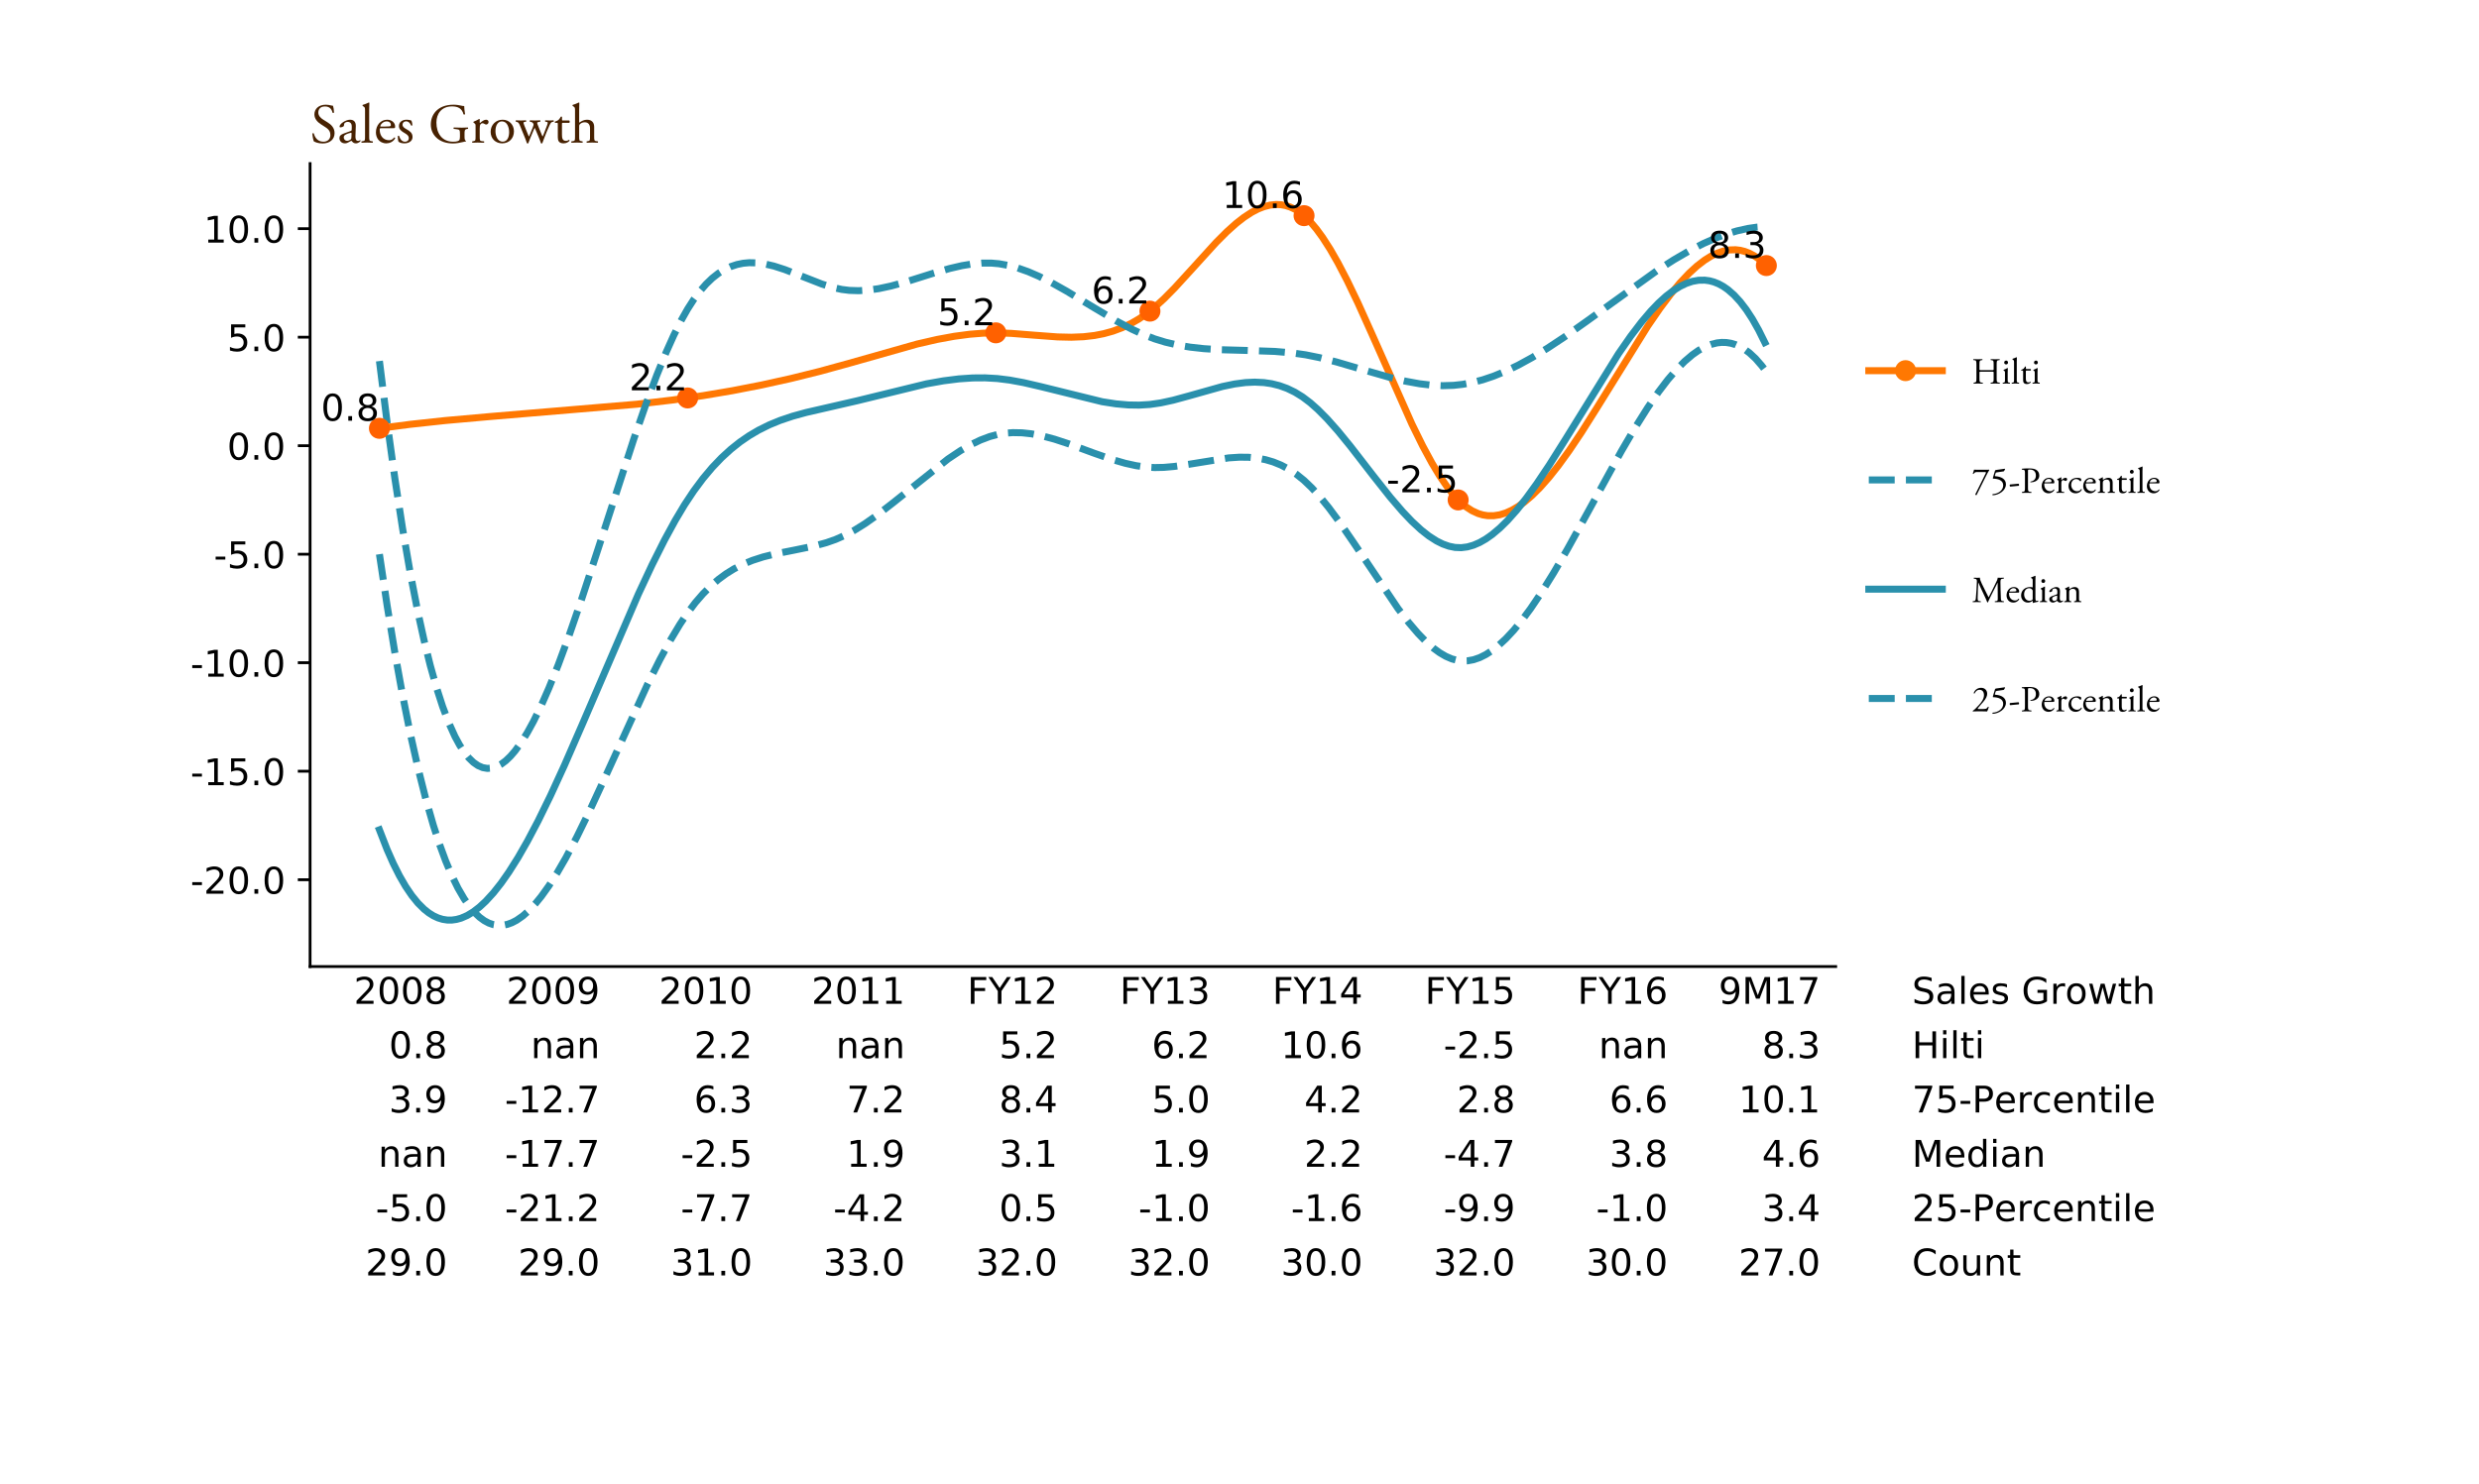 <?xml version="1.0" encoding="utf-8" standalone="no"?>
<!DOCTYPE svg PUBLIC "-//W3C//DTD SVG 1.1//EN"
  "http://www.w3.org/Graphics/SVG/1.1/DTD/svg11.dtd">
<!-- Created with matplotlib (http://matplotlib.org/) -->
<svg height="424pt" version="1.1" viewBox="0 0 708 424" width="708pt" xmlns="http://www.w3.org/2000/svg" xmlns:xlink="http://www.w3.org/1999/xlink">
 <defs>
  <style type="text/css">
*{stroke-linecap:butt;stroke-linejoin:round;}
  </style>
 </defs>
 <g id="figure_1">
  <g id="patch_1">
   <path d="M 0 424.8 
L 708.48 424.8 
L 708.48 0 
L 0 0 
z
" style="fill:#ffffff;"/>
  </g>
  <g id="axes_1">
   <g id="patch_2">
    <path d="M 88.56 276.12 
L 524.275 276.12 
L 524.275 46.728 
L 88.56 46.728 
z
" style="fill:#ffffff;"/>
   </g>
   <g id="table_1">
    <g id="patch_3">
     <path d="M 88.56 291.636 
L 132.132 291.636 
L 132.132 276.12 
L 88.56 276.12 
z
" style="fill:#ffffff;"/>
    </g>
    <g id="text_1">
     <!-- 2008 -->
     <defs>
      <path d="M 19.188 8.297 
L 53.609 8.297 
L 53.609 0 
L 7.328 0 
L 7.328 8.297 
Q 12.938 14.109 22.625 23.891 
Q 32.328 33.688 34.812 36.531 
Q 39.547 41.844 41.422 45.531 
Q 43.312 49.219 43.312 52.781 
Q 43.312 58.594 39.234 62.25 
Q 35.156 65.922 28.609 65.922 
Q 23.969 65.922 18.812 64.312 
Q 13.672 62.703 7.812 59.422 
L 7.812 69.391 
Q 13.766 71.781 18.938 73 
Q 24.125 74.219 28.422 74.219 
Q 39.75 74.219 46.484 68.547 
Q 53.219 62.891 53.219 53.422 
Q 53.219 48.922 51.531 44.891 
Q 49.859 40.875 45.406 35.406 
Q 44.188 33.984 37.641 27.219 
Q 31.109 20.453 19.188 8.297 
z
" id="DejaVuSans-32"/>
      <path d="M 31.781 66.406 
Q 24.172 66.406 20.328 58.906 
Q 16.5 51.422 16.5 36.375 
Q 16.5 21.391 20.328 13.891 
Q 24.172 6.391 31.781 6.391 
Q 39.453 6.391 43.281 13.891 
Q 47.125 21.391 47.125 36.375 
Q 47.125 51.422 43.281 58.906 
Q 39.453 66.406 31.781 66.406 
z
M 31.781 74.219 
Q 44.047 74.219 50.516 64.516 
Q 56.984 54.828 56.984 36.375 
Q 56.984 17.969 50.516 8.266 
Q 44.047 -1.422 31.781 -1.422 
Q 19.531 -1.422 13.062 8.266 
Q 6.594 17.969 6.594 36.375 
Q 6.594 54.828 13.062 64.516 
Q 19.531 74.219 31.781 74.219 
z
" id="DejaVuSans-30"/>
      <path d="M 31.781 34.625 
Q 24.75 34.625 20.719 30.859 
Q 16.703 27.094 16.703 20.516 
Q 16.703 13.922 20.719 10.156 
Q 24.75 6.391 31.781 6.391 
Q 38.812 6.391 42.859 10.172 
Q 46.922 13.969 46.922 20.516 
Q 46.922 27.094 42.891 30.859 
Q 38.875 34.625 31.781 34.625 
z
M 21.922 38.812 
Q 15.578 40.375 12.031 44.719 
Q 8.5 49.078 8.5 55.328 
Q 8.5 64.062 14.719 69.141 
Q 20.953 74.219 31.781 74.219 
Q 42.672 74.219 48.875 69.141 
Q 55.078 64.062 55.078 55.328 
Q 55.078 49.078 51.531 44.719 
Q 48 40.375 41.703 38.812 
Q 48.828 37.156 52.797 32.312 
Q 56.781 27.484 56.781 20.516 
Q 56.781 9.906 50.312 4.234 
Q 43.844 -1.422 31.781 -1.422 
Q 19.734 -1.422 13.25 4.234 
Q 6.781 9.906 6.781 20.516 
Q 6.781 27.484 10.781 32.312 
Q 14.797 37.156 21.922 38.812 
z
M 18.312 54.391 
Q 18.312 48.734 21.844 45.562 
Q 25.391 42.391 31.781 42.391 
Q 38.141 42.391 41.719 45.562 
Q 45.312 48.734 45.312 54.391 
Q 45.312 60.062 41.719 63.234 
Q 38.141 66.406 31.781 66.406 
Q 25.391 66.406 21.844 63.234 
Q 18.312 60.062 18.312 54.391 
z
" id="DejaVuSans-38"/>
     </defs>
     <g transform="translate(101.052 286.775)scale(0.105 -0.105)">
      <use xlink:href="#DejaVuSans-32"/>
      <use x="63.623" xlink:href="#DejaVuSans-30"/>
      <use x="127.246" xlink:href="#DejaVuSans-30"/>
      <use x="190.869" xlink:href="#DejaVuSans-38"/>
     </g>
    </g>
    <g id="patch_4">
     <path d="M 132.132 291.636 
L 175.703 291.636 
L 175.703 276.12 
L 132.132 276.12 
z
" style="fill:#ffffff;"/>
    </g>
    <g id="text_2">
     <!-- 2009 -->
     <defs>
      <path d="M 10.984 1.516 
L 10.984 10.5 
Q 14.703 8.734 18.5 7.812 
Q 22.312 6.891 25.984 6.891 
Q 35.75 6.891 40.891 13.453 
Q 46.047 20.016 46.781 33.406 
Q 43.953 29.203 39.594 26.953 
Q 35.25 24.703 29.984 24.703 
Q 19.047 24.703 12.672 31.312 
Q 6.297 37.938 6.297 49.422 
Q 6.297 60.641 12.938 67.422 
Q 19.578 74.219 30.609 74.219 
Q 43.266 74.219 49.922 64.516 
Q 56.594 54.828 56.594 36.375 
Q 56.594 19.141 48.406 8.859 
Q 40.234 -1.422 26.422 -1.422 
Q 22.703 -1.422 18.891 -0.688 
Q 15.094 0.047 10.984 1.516 
z
M 30.609 32.422 
Q 37.25 32.422 41.125 36.953 
Q 45.016 41.5 45.016 49.422 
Q 45.016 57.281 41.125 61.844 
Q 37.25 66.406 30.609 66.406 
Q 23.969 66.406 20.094 61.844 
Q 16.219 57.281 16.219 49.422 
Q 16.219 41.5 20.094 36.953 
Q 23.969 32.422 30.609 32.422 
z
" id="DejaVuSans-39"/>
     </defs>
     <g transform="translate(144.623 286.775)scale(0.105 -0.105)">
      <use xlink:href="#DejaVuSans-32"/>
      <use x="63.623" xlink:href="#DejaVuSans-30"/>
      <use x="127.246" xlink:href="#DejaVuSans-30"/>
      <use x="190.869" xlink:href="#DejaVuSans-39"/>
     </g>
    </g>
    <g id="patch_5">
     <path d="M 175.703 291.636 
L 219.275 291.636 
L 219.275 276.12 
L 175.703 276.12 
z
" style="fill:#ffffff;"/>
    </g>
    <g id="text_3">
     <!-- 2010 -->
     <defs>
      <path d="M 12.406 8.297 
L 28.516 8.297 
L 28.516 63.922 
L 10.984 60.406 
L 10.984 69.391 
L 28.422 72.906 
L 38.281 72.906 
L 38.281 8.297 
L 54.391 8.297 
L 54.391 0 
L 12.406 0 
z
" id="DejaVuSans-31"/>
     </defs>
     <g transform="translate(188.195 286.775)scale(0.105 -0.105)">
      <use xlink:href="#DejaVuSans-32"/>
      <use x="63.623" xlink:href="#DejaVuSans-30"/>
      <use x="127.246" xlink:href="#DejaVuSans-31"/>
      <use x="190.869" xlink:href="#DejaVuSans-30"/>
     </g>
    </g>
    <g id="patch_6">
     <path d="M 219.275 291.636 
L 262.846 291.636 
L 262.846 276.12 
L 219.275 276.12 
z
" style="fill:#ffffff;"/>
    </g>
    <g id="text_4">
     <!-- 2011 -->
     <g transform="translate(231.766 286.775)scale(0.105 -0.105)">
      <use xlink:href="#DejaVuSans-32"/>
      <use x="63.623" xlink:href="#DejaVuSans-30"/>
      <use x="127.246" xlink:href="#DejaVuSans-31"/>
      <use x="190.869" xlink:href="#DejaVuSans-31"/>
     </g>
    </g>
    <g id="patch_7">
     <path d="M 262.846 291.636 
L 306.418 291.636 
L 306.418 276.12 
L 262.846 276.12 
z
" style="fill:#ffffff;"/>
    </g>
    <g id="text_5">
     <!-- FY12 -->
     <defs>
      <path d="M 9.812 72.906 
L 51.703 72.906 
L 51.703 64.594 
L 19.672 64.594 
L 19.672 43.109 
L 48.578 43.109 
L 48.578 34.812 
L 19.672 34.812 
L 19.672 0 
L 9.812 0 
z
" id="DejaVuSans-46"/>
      <path d="M -0.203 72.906 
L 10.406 72.906 
L 30.609 42.922 
L 50.688 72.906 
L 61.281 72.906 
L 35.5 34.719 
L 35.5 0 
L 25.594 0 
L 25.594 34.719 
z
" id="DejaVuSans-59"/>
     </defs>
     <g transform="translate(276.247 286.775)scale(0.105 -0.105)">
      <use xlink:href="#DejaVuSans-46"/>
      <use x="57.52" xlink:href="#DejaVuSans-59"/>
      <use x="118.604" xlink:href="#DejaVuSans-31"/>
      <use x="182.227" xlink:href="#DejaVuSans-32"/>
     </g>
    </g>
    <g id="patch_8">
     <path d="M 306.418 291.636 
L 349.989 291.636 
L 349.989 276.12 
L 306.418 276.12 
z
" style="fill:#ffffff;"/>
    </g>
    <g id="text_6">
     <!-- FY13 -->
     <defs>
      <path d="M 40.578 39.312 
Q 47.656 37.797 51.625 33 
Q 55.609 28.219 55.609 21.188 
Q 55.609 10.406 48.188 4.484 
Q 40.766 -1.422 27.094 -1.422 
Q 22.516 -1.422 17.656 -0.516 
Q 12.797 0.391 7.625 2.203 
L 7.625 11.719 
Q 11.719 9.328 16.594 8.109 
Q 21.484 6.891 26.812 6.891 
Q 36.078 6.891 40.938 10.547 
Q 45.797 14.203 45.797 21.188 
Q 45.797 27.641 41.281 31.266 
Q 36.766 34.906 28.719 34.906 
L 20.219 34.906 
L 20.219 43.016 
L 29.109 43.016 
Q 36.375 43.016 40.234 45.922 
Q 44.094 48.828 44.094 54.297 
Q 44.094 59.906 40.109 62.906 
Q 36.141 65.922 28.719 65.922 
Q 24.656 65.922 20.016 65.031 
Q 15.375 64.156 9.812 62.312 
L 9.812 71.094 
Q 15.438 72.656 20.344 73.438 
Q 25.25 74.219 29.594 74.219 
Q 40.828 74.219 47.359 69.109 
Q 53.906 64.016 53.906 55.328 
Q 53.906 49.266 50.438 45.094 
Q 46.969 40.922 40.578 39.312 
z
" id="DejaVuSans-33"/>
     </defs>
     <g transform="translate(319.818 286.775)scale(0.105 -0.105)">
      <use xlink:href="#DejaVuSans-46"/>
      <use x="57.52" xlink:href="#DejaVuSans-59"/>
      <use x="118.604" xlink:href="#DejaVuSans-31"/>
      <use x="182.227" xlink:href="#DejaVuSans-33"/>
     </g>
    </g>
    <g id="patch_9">
     <path d="M 349.989 291.636 
L 393.561 291.636 
L 393.561 276.12 
L 349.989 276.12 
z
" style="fill:#ffffff;"/>
    </g>
    <g id="text_7">
     <!-- FY14 -->
     <defs>
      <path d="M 37.797 64.312 
L 12.891 25.391 
L 37.797 25.391 
z
M 35.203 72.906 
L 47.609 72.906 
L 47.609 25.391 
L 58.016 25.391 
L 58.016 17.188 
L 47.609 17.188 
L 47.609 0 
L 37.797 0 
L 37.797 17.188 
L 4.891 17.188 
L 4.891 26.703 
z
" id="DejaVuSans-34"/>
     </defs>
     <g transform="translate(363.39 286.775)scale(0.105 -0.105)">
      <use xlink:href="#DejaVuSans-46"/>
      <use x="57.52" xlink:href="#DejaVuSans-59"/>
      <use x="118.604" xlink:href="#DejaVuSans-31"/>
      <use x="182.227" xlink:href="#DejaVuSans-34"/>
     </g>
    </g>
    <g id="patch_10">
     <path d="M 393.561 291.636 
L 437.132 291.636 
L 437.132 276.12 
L 393.561 276.12 
z
" style="fill:#ffffff;"/>
    </g>
    <g id="text_8">
     <!-- FY15 -->
     <defs>
      <path d="M 10.797 72.906 
L 49.516 72.906 
L 49.516 64.594 
L 19.828 64.594 
L 19.828 46.734 
Q 21.969 47.469 24.109 47.828 
Q 26.266 48.188 28.422 48.188 
Q 40.625 48.188 47.75 41.5 
Q 54.891 34.812 54.891 23.391 
Q 54.891 11.625 47.562 5.094 
Q 40.234 -1.422 26.906 -1.422 
Q 22.312 -1.422 17.547 -0.641 
Q 12.797 0.141 7.719 1.703 
L 7.719 11.625 
Q 12.109 9.234 16.797 8.062 
Q 21.484 6.891 26.703 6.891 
Q 35.156 6.891 40.078 11.328 
Q 45.016 15.766 45.016 23.391 
Q 45.016 31 40.078 35.438 
Q 35.156 39.891 26.703 39.891 
Q 22.75 39.891 18.812 39.016 
Q 14.891 38.141 10.797 36.281 
z
" id="DejaVuSans-35"/>
     </defs>
     <g transform="translate(406.961 286.775)scale(0.105 -0.105)">
      <use xlink:href="#DejaVuSans-46"/>
      <use x="57.52" xlink:href="#DejaVuSans-59"/>
      <use x="118.604" xlink:href="#DejaVuSans-31"/>
      <use x="182.227" xlink:href="#DejaVuSans-35"/>
     </g>
    </g>
    <g id="patch_11">
     <path d="M 437.132 291.636 
L 480.704 291.636 
L 480.704 276.12 
L 437.132 276.12 
z
" style="fill:#ffffff;"/>
    </g>
    <g id="text_9">
     <!-- FY16 -->
     <defs>
      <path d="M 33.016 40.375 
Q 26.375 40.375 22.484 35.828 
Q 18.609 31.297 18.609 23.391 
Q 18.609 15.531 22.484 10.953 
Q 26.375 6.391 33.016 6.391 
Q 39.656 6.391 43.531 10.953 
Q 47.406 15.531 47.406 23.391 
Q 47.406 31.297 43.531 35.828 
Q 39.656 40.375 33.016 40.375 
z
M 52.594 71.297 
L 52.594 62.312 
Q 48.875 64.062 45.094 64.984 
Q 41.312 65.922 37.594 65.922 
Q 27.828 65.922 22.672 59.328 
Q 17.531 52.734 16.797 39.406 
Q 19.672 43.656 24.016 45.922 
Q 28.375 48.188 33.594 48.188 
Q 44.578 48.188 50.953 41.516 
Q 57.328 34.859 57.328 23.391 
Q 57.328 12.156 50.688 5.359 
Q 44.047 -1.422 33.016 -1.422 
Q 20.359 -1.422 13.672 8.266 
Q 6.984 17.969 6.984 36.375 
Q 6.984 53.656 15.188 63.938 
Q 23.391 74.219 37.203 74.219 
Q 40.922 74.219 44.703 73.484 
Q 48.484 72.75 52.594 71.297 
z
" id="DejaVuSans-36"/>
     </defs>
     <g transform="translate(450.533 286.775)scale(0.105 -0.105)">
      <use xlink:href="#DejaVuSans-46"/>
      <use x="57.52" xlink:href="#DejaVuSans-59"/>
      <use x="118.604" xlink:href="#DejaVuSans-31"/>
      <use x="182.227" xlink:href="#DejaVuSans-36"/>
     </g>
    </g>
    <g id="patch_12">
     <path d="M 480.704 291.636 
L 524.275 291.636 
L 524.275 276.12 
L 480.704 276.12 
z
" style="fill:#ffffff;"/>
    </g>
    <g id="text_10">
     <!-- 9M17 -->
     <defs>
      <path d="M 9.812 72.906 
L 24.516 72.906 
L 43.109 23.297 
L 61.812 72.906 
L 76.516 72.906 
L 76.516 0 
L 66.891 0 
L 66.891 64.016 
L 48.094 14.016 
L 38.188 14.016 
L 19.391 64.016 
L 19.391 0 
L 9.812 0 
z
" id="DejaVuSans-4d"/>
      <path d="M 8.203 72.906 
L 55.078 72.906 
L 55.078 68.703 
L 28.609 0 
L 18.312 0 
L 43.219 64.594 
L 8.203 64.594 
z
" id="DejaVuSans-37"/>
     </defs>
     <g transform="translate(490.817 286.775)scale(0.105 -0.105)">
      <use xlink:href="#DejaVuSans-39"/>
      <use x="63.623" xlink:href="#DejaVuSans-4d"/>
      <use x="149.902" xlink:href="#DejaVuSans-31"/>
      <use x="213.525" xlink:href="#DejaVuSans-37"/>
     </g>
    </g>
    <g id="patch_13">
     <path d="M 88.56 307.152 
L 132.132 307.152 
L 132.132 291.636 
L 88.56 291.636 
z
" style="fill:#ffffff;"/>
    </g>
    <g id="text_11">
     <!-- 0.8 -->
     <defs>
      <path d="M 10.688 12.406 
L 21 12.406 
L 21 0 
L 10.688 0 
z
" id="DejaVuSans-2e"/>
     </defs>
     <g transform="translate(111.076 302.292)scale(0.105 -0.105)">
      <use xlink:href="#DejaVuSans-30"/>
      <use x="63.623" xlink:href="#DejaVuSans-2e"/>
      <use x="95.41" xlink:href="#DejaVuSans-38"/>
     </g>
    </g>
    <g id="patch_14">
     <path d="M 132.132 307.152 
L 175.703 307.152 
L 175.703 291.636 
L 132.132 291.636 
z
" style="fill:#ffffff;"/>
    </g>
    <g id="text_12">
     <!-- nan -->
     <defs>
      <path d="M 54.891 33.016 
L 54.891 0 
L 45.906 0 
L 45.906 32.719 
Q 45.906 40.484 42.875 44.328 
Q 39.844 48.188 33.797 48.188 
Q 26.516 48.188 22.312 43.547 
Q 18.109 38.922 18.109 30.906 
L 18.109 0 
L 9.078 0 
L 9.078 54.688 
L 18.109 54.688 
L 18.109 46.188 
Q 21.344 51.125 25.703 53.562 
Q 30.078 56 35.797 56 
Q 45.219 56 50.047 50.172 
Q 54.891 44.344 54.891 33.016 
z
" id="DejaVuSans-6e"/>
      <path d="M 34.281 27.484 
Q 23.391 27.484 19.188 25 
Q 14.984 22.516 14.984 16.5 
Q 14.984 11.719 18.141 8.906 
Q 21.297 6.109 26.703 6.109 
Q 34.188 6.109 38.703 11.406 
Q 43.219 16.703 43.219 25.484 
L 43.219 27.484 
z
M 52.203 31.203 
L 52.203 0 
L 43.219 0 
L 43.219 8.297 
Q 40.141 3.328 35.547 0.953 
Q 30.953 -1.422 24.312 -1.422 
Q 15.922 -1.422 10.953 3.297 
Q 6 8.016 6 15.922 
Q 6 25.141 12.172 29.828 
Q 18.359 34.516 30.609 34.516 
L 43.219 34.516 
L 43.219 35.406 
Q 43.219 41.609 39.141 45 
Q 35.062 48.391 27.688 48.391 
Q 23 48.391 18.547 47.266 
Q 14.109 46.141 10.016 43.891 
L 10.016 52.203 
Q 14.938 54.109 19.578 55.047 
Q 24.219 56 28.609 56 
Q 40.484 56 46.344 49.844 
Q 52.203 43.703 52.203 31.203 
z
" id="DejaVuSans-61"/>
     </defs>
     <g transform="translate(151.603 302.292)scale(0.105 -0.105)">
      <use xlink:href="#DejaVuSans-6e"/>
      <use x="63.379" xlink:href="#DejaVuSans-61"/>
      <use x="124.658" xlink:href="#DejaVuSans-6e"/>
     </g>
    </g>
    <g id="patch_15">
     <path d="M 175.703 307.152 
L 219.275 307.152 
L 219.275 291.636 
L 175.703 291.636 
z
" style="fill:#ffffff;"/>
    </g>
    <g id="text_13">
     <!-- 2.2 -->
     <g transform="translate(198.219 302.292)scale(0.105 -0.105)">
      <use xlink:href="#DejaVuSans-32"/>
      <use x="63.623" xlink:href="#DejaVuSans-2e"/>
      <use x="95.41" xlink:href="#DejaVuSans-32"/>
     </g>
    </g>
    <g id="patch_16">
     <path d="M 219.275 307.152 
L 262.846 307.152 
L 262.846 291.636 
L 219.275 291.636 
z
" style="fill:#ffffff;"/>
    </g>
    <g id="text_14">
     <!-- nan -->
     <g transform="translate(238.746 302.292)scale(0.105 -0.105)">
      <use xlink:href="#DejaVuSans-6e"/>
      <use x="63.379" xlink:href="#DejaVuSans-61"/>
      <use x="124.658" xlink:href="#DejaVuSans-6e"/>
     </g>
    </g>
    <g id="patch_17">
     <path d="M 262.846 307.152 
L 306.418 307.152 
L 306.418 291.636 
L 262.846 291.636 
z
" style="fill:#ffffff;"/>
    </g>
    <g id="text_15">
     <!-- 5.2 -->
     <g transform="translate(285.362 302.292)scale(0.105 -0.105)">
      <use xlink:href="#DejaVuSans-35"/>
      <use x="63.623" xlink:href="#DejaVuSans-2e"/>
      <use x="95.41" xlink:href="#DejaVuSans-32"/>
     </g>
    </g>
    <g id="patch_18">
     <path d="M 306.418 307.152 
L 349.989 307.152 
L 349.989 291.636 
L 306.418 291.636 
z
" style="fill:#ffffff;"/>
    </g>
    <g id="text_16">
     <!-- 6.2 -->
     <g transform="translate(328.934 302.292)scale(0.105 -0.105)">
      <use xlink:href="#DejaVuSans-36"/>
      <use x="63.623" xlink:href="#DejaVuSans-2e"/>
      <use x="95.41" xlink:href="#DejaVuSans-32"/>
     </g>
    </g>
    <g id="patch_19">
     <path d="M 349.989 307.152 
L 393.561 307.152 
L 393.561 291.636 
L 349.989 291.636 
z
" style="fill:#ffffff;"/>
    </g>
    <g id="text_17">
     <!-- 10.6 -->
     <g transform="translate(365.825 302.292)scale(0.105 -0.105)">
      <use xlink:href="#DejaVuSans-31"/>
      <use x="63.623" xlink:href="#DejaVuSans-30"/>
      <use x="127.246" xlink:href="#DejaVuSans-2e"/>
      <use x="159.033" xlink:href="#DejaVuSans-36"/>
     </g>
    </g>
    <g id="patch_20">
     <path d="M 393.561 307.152 
L 437.132 307.152 
L 437.132 291.636 
L 393.561 291.636 
z
" style="fill:#ffffff;"/>
    </g>
    <g id="text_18">
     <!-- -2.5 -->
     <defs>
      <path d="M 4.891 31.391 
L 31.203 31.391 
L 31.203 23.391 
L 4.891 23.391 
z
" id="DejaVuSans-2d"/>
     </defs>
     <g transform="translate(412.289 302.292)scale(0.105 -0.105)">
      <use xlink:href="#DejaVuSans-2d"/>
      <use x="36.084" xlink:href="#DejaVuSans-32"/>
      <use x="99.707" xlink:href="#DejaVuSans-2e"/>
      <use x="131.494" xlink:href="#DejaVuSans-35"/>
     </g>
    </g>
    <g id="patch_21">
     <path d="M 437.132 307.152 
L 480.704 307.152 
L 480.704 291.636 
L 437.132 291.636 
z
" style="fill:#ffffff;"/>
    </g>
    <g id="text_19">
     <!-- nan -->
     <g transform="translate(456.603 302.292)scale(0.105 -0.105)">
      <use xlink:href="#DejaVuSans-6e"/>
      <use x="63.379" xlink:href="#DejaVuSans-61"/>
      <use x="124.658" xlink:href="#DejaVuSans-6e"/>
     </g>
    </g>
    <g id="patch_22">
     <path d="M 480.704 307.152 
L 524.275 307.152 
L 524.275 291.636 
L 480.704 291.636 
z
" style="fill:#ffffff;"/>
    </g>
    <g id="text_20">
     <!-- 8.3 -->
     <g transform="translate(503.22 302.292)scale(0.105 -0.105)">
      <use xlink:href="#DejaVuSans-38"/>
      <use x="63.623" xlink:href="#DejaVuSans-2e"/>
      <use x="95.41" xlink:href="#DejaVuSans-33"/>
     </g>
    </g>
    <g id="patch_23">
     <path d="M 88.56 322.669 
L 132.132 322.669 
L 132.132 307.152 
L 88.56 307.152 
z
" style="fill:#ffffff;"/>
    </g>
    <g id="text_21">
     <!-- 3.9 -->
     <g transform="translate(111.076 317.808)scale(0.105 -0.105)">
      <use xlink:href="#DejaVuSans-33"/>
      <use x="63.623" xlink:href="#DejaVuSans-2e"/>
      <use x="95.41" xlink:href="#DejaVuSans-39"/>
     </g>
    </g>
    <g id="patch_24">
     <path d="M 132.132 322.669 
L 175.703 322.669 
L 175.703 307.152 
L 132.132 307.152 
z
" style="fill:#ffffff;"/>
    </g>
    <g id="text_22">
     <!-- -12.7 -->
     <g transform="translate(144.179 317.808)scale(0.105 -0.105)">
      <use xlink:href="#DejaVuSans-2d"/>
      <use x="36.084" xlink:href="#DejaVuSans-31"/>
      <use x="99.707" xlink:href="#DejaVuSans-32"/>
      <use x="163.33" xlink:href="#DejaVuSans-2e"/>
      <use x="195.117" xlink:href="#DejaVuSans-37"/>
     </g>
    </g>
    <g id="patch_25">
     <path d="M 175.703 322.669 
L 219.275 322.669 
L 219.275 307.152 
L 175.703 307.152 
z
" style="fill:#ffffff;"/>
    </g>
    <g id="text_23">
     <!-- 6.3 -->
     <g transform="translate(198.219 317.808)scale(0.105 -0.105)">
      <use xlink:href="#DejaVuSans-36"/>
      <use x="63.623" xlink:href="#DejaVuSans-2e"/>
      <use x="95.41" xlink:href="#DejaVuSans-33"/>
     </g>
    </g>
    <g id="patch_26">
     <path d="M 219.275 322.669 
L 262.846 322.669 
L 262.846 307.152 
L 219.275 307.152 
z
" style="fill:#ffffff;"/>
    </g>
    <g id="text_24">
     <!-- 7.2 -->
     <g transform="translate(241.791 317.808)scale(0.105 -0.105)">
      <use xlink:href="#DejaVuSans-37"/>
      <use x="63.623" xlink:href="#DejaVuSans-2e"/>
      <use x="95.41" xlink:href="#DejaVuSans-32"/>
     </g>
    </g>
    <g id="patch_27">
     <path d="M 262.846 322.669 
L 306.418 322.669 
L 306.418 307.152 
L 262.846 307.152 
z
" style="fill:#ffffff;"/>
    </g>
    <g id="text_25">
     <!-- 8.4 -->
     <g transform="translate(285.362 317.808)scale(0.105 -0.105)">
      <use xlink:href="#DejaVuSans-38"/>
      <use x="63.623" xlink:href="#DejaVuSans-2e"/>
      <use x="95.41" xlink:href="#DejaVuSans-34"/>
     </g>
    </g>
    <g id="patch_28">
     <path d="M 306.418 322.669 
L 349.989 322.669 
L 349.989 307.152 
L 306.418 307.152 
z
" style="fill:#ffffff;"/>
    </g>
    <g id="text_26">
     <!-- 5.0 -->
     <g transform="translate(328.934 317.808)scale(0.105 -0.105)">
      <use xlink:href="#DejaVuSans-35"/>
      <use x="63.623" xlink:href="#DejaVuSans-2e"/>
      <use x="95.41" xlink:href="#DejaVuSans-30"/>
     </g>
    </g>
    <g id="patch_29">
     <path d="M 349.989 322.669 
L 393.561 322.669 
L 393.561 307.152 
L 349.989 307.152 
z
" style="fill:#ffffff;"/>
    </g>
    <g id="text_27">
     <!-- 4.2 -->
     <g transform="translate(372.505 317.808)scale(0.105 -0.105)">
      <use xlink:href="#DejaVuSans-34"/>
      <use x="63.623" xlink:href="#DejaVuSans-2e"/>
      <use x="95.41" xlink:href="#DejaVuSans-32"/>
     </g>
    </g>
    <g id="patch_30">
     <path d="M 393.561 322.669 
L 437.132 322.669 
L 437.132 307.152 
L 393.561 307.152 
z
" style="fill:#ffffff;"/>
    </g>
    <g id="text_28">
     <!-- 2.8 -->
     <g transform="translate(416.077 317.808)scale(0.105 -0.105)">
      <use xlink:href="#DejaVuSans-32"/>
      <use x="63.623" xlink:href="#DejaVuSans-2e"/>
      <use x="95.41" xlink:href="#DejaVuSans-38"/>
     </g>
    </g>
    <g id="patch_31">
     <path d="M 437.132 322.669 
L 480.704 322.669 
L 480.704 307.152 
L 437.132 307.152 
z
" style="fill:#ffffff;"/>
    </g>
    <g id="text_29">
     <!-- 6.6 -->
     <g transform="translate(459.648 317.808)scale(0.105 -0.105)">
      <use xlink:href="#DejaVuSans-36"/>
      <use x="63.623" xlink:href="#DejaVuSans-2e"/>
      <use x="95.41" xlink:href="#DejaVuSans-36"/>
     </g>
    </g>
    <g id="patch_32">
     <path d="M 480.704 322.669 
L 524.275 322.669 
L 524.275 307.152 
L 480.704 307.152 
z
" style="fill:#ffffff;"/>
    </g>
    <g id="text_30">
     <!-- 10.1 -->
     <g transform="translate(496.539 317.808)scale(0.105 -0.105)">
      <use xlink:href="#DejaVuSans-31"/>
      <use x="63.623" xlink:href="#DejaVuSans-30"/>
      <use x="127.246" xlink:href="#DejaVuSans-2e"/>
      <use x="159.033" xlink:href="#DejaVuSans-31"/>
     </g>
    </g>
    <g id="patch_33">
     <path d="M 88.56 338.185 
L 132.132 338.185 
L 132.132 322.669 
L 88.56 322.669 
z
" style="fill:#ffffff;"/>
    </g>
    <g id="text_31">
     <!-- nan -->
     <g transform="translate(108.031 333.324)scale(0.105 -0.105)">
      <use xlink:href="#DejaVuSans-6e"/>
      <use x="63.379" xlink:href="#DejaVuSans-61"/>
      <use x="124.658" xlink:href="#DejaVuSans-6e"/>
     </g>
    </g>
    <g id="patch_34">
     <path d="M 132.132 338.185 
L 175.703 338.185 
L 175.703 322.669 
L 132.132 322.669 
z
" style="fill:#ffffff;"/>
    </g>
    <g id="text_32">
     <!-- -17.7 -->
     <g transform="translate(144.179 333.324)scale(0.105 -0.105)">
      <use xlink:href="#DejaVuSans-2d"/>
      <use x="36.084" xlink:href="#DejaVuSans-31"/>
      <use x="99.707" xlink:href="#DejaVuSans-37"/>
      <use x="163.33" xlink:href="#DejaVuSans-2e"/>
      <use x="195.117" xlink:href="#DejaVuSans-37"/>
     </g>
    </g>
    <g id="patch_35">
     <path d="M 175.703 338.185 
L 219.275 338.185 
L 219.275 322.669 
L 175.703 322.669 
z
" style="fill:#ffffff;"/>
    </g>
    <g id="text_33">
     <!-- -2.5 -->
     <g transform="translate(194.431 333.324)scale(0.105 -0.105)">
      <use xlink:href="#DejaVuSans-2d"/>
      <use x="36.084" xlink:href="#DejaVuSans-32"/>
      <use x="99.707" xlink:href="#DejaVuSans-2e"/>
      <use x="131.494" xlink:href="#DejaVuSans-35"/>
     </g>
    </g>
    <g id="patch_36">
     <path d="M 219.275 338.185 
L 262.846 338.185 
L 262.846 322.669 
L 219.275 322.669 
z
" style="fill:#ffffff;"/>
    </g>
    <g id="text_34">
     <!-- 1.9 -->
     <g transform="translate(241.791 333.324)scale(0.105 -0.105)">
      <use xlink:href="#DejaVuSans-31"/>
      <use x="63.623" xlink:href="#DejaVuSans-2e"/>
      <use x="95.41" xlink:href="#DejaVuSans-39"/>
     </g>
    </g>
    <g id="patch_37">
     <path d="M 262.846 338.185 
L 306.418 338.185 
L 306.418 322.669 
L 262.846 322.669 
z
" style="fill:#ffffff;"/>
    </g>
    <g id="text_35">
     <!-- 3.1 -->
     <g transform="translate(285.362 333.324)scale(0.105 -0.105)">
      <use xlink:href="#DejaVuSans-33"/>
      <use x="63.623" xlink:href="#DejaVuSans-2e"/>
      <use x="95.41" xlink:href="#DejaVuSans-31"/>
     </g>
    </g>
    <g id="patch_38">
     <path d="M 306.418 338.185 
L 349.989 338.185 
L 349.989 322.669 
L 306.418 322.669 
z
" style="fill:#ffffff;"/>
    </g>
    <g id="text_36">
     <!-- 1.9 -->
     <g transform="translate(328.934 333.324)scale(0.105 -0.105)">
      <use xlink:href="#DejaVuSans-31"/>
      <use x="63.623" xlink:href="#DejaVuSans-2e"/>
      <use x="95.41" xlink:href="#DejaVuSans-39"/>
     </g>
    </g>
    <g id="patch_39">
     <path d="M 349.989 338.185 
L 393.561 338.185 
L 393.561 322.669 
L 349.989 322.669 
z
" style="fill:#ffffff;"/>
    </g>
    <g id="text_37">
     <!-- 2.2 -->
     <g transform="translate(372.505 333.324)scale(0.105 -0.105)">
      <use xlink:href="#DejaVuSans-32"/>
      <use x="63.623" xlink:href="#DejaVuSans-2e"/>
      <use x="95.41" xlink:href="#DejaVuSans-32"/>
     </g>
    </g>
    <g id="patch_40">
     <path d="M 393.561 338.185 
L 437.132 338.185 
L 437.132 322.669 
L 393.561 322.669 
z
" style="fill:#ffffff;"/>
    </g>
    <g id="text_38">
     <!-- -4.7 -->
     <g transform="translate(412.289 333.324)scale(0.105 -0.105)">
      <use xlink:href="#DejaVuSans-2d"/>
      <use x="36.084" xlink:href="#DejaVuSans-34"/>
      <use x="99.707" xlink:href="#DejaVuSans-2e"/>
      <use x="131.494" xlink:href="#DejaVuSans-37"/>
     </g>
    </g>
    <g id="patch_41">
     <path d="M 437.132 338.185 
L 480.704 338.185 
L 480.704 322.669 
L 437.132 322.669 
z
" style="fill:#ffffff;"/>
    </g>
    <g id="text_39">
     <!-- 3.8 -->
     <g transform="translate(459.648 333.324)scale(0.105 -0.105)">
      <use xlink:href="#DejaVuSans-33"/>
      <use x="63.623" xlink:href="#DejaVuSans-2e"/>
      <use x="95.41" xlink:href="#DejaVuSans-38"/>
     </g>
    </g>
    <g id="patch_42">
     <path d="M 480.704 338.185 
L 524.275 338.185 
L 524.275 322.669 
L 480.704 322.669 
z
" style="fill:#ffffff;"/>
    </g>
    <g id="text_40">
     <!-- 4.6 -->
     <g transform="translate(503.22 333.324)scale(0.105 -0.105)">
      <use xlink:href="#DejaVuSans-34"/>
      <use x="63.623" xlink:href="#DejaVuSans-2e"/>
      <use x="95.41" xlink:href="#DejaVuSans-36"/>
     </g>
    </g>
    <g id="patch_43">
     <path d="M 88.56 353.701 
L 132.132 353.701 
L 132.132 338.185 
L 88.56 338.185 
z
" style="fill:#ffffff;"/>
    </g>
    <g id="text_41">
     <!-- -5.0 -->
     <g transform="translate(107.288 348.84)scale(0.105 -0.105)">
      <use xlink:href="#DejaVuSans-2d"/>
      <use x="36.084" xlink:href="#DejaVuSans-35"/>
      <use x="99.707" xlink:href="#DejaVuSans-2e"/>
      <use x="131.494" xlink:href="#DejaVuSans-30"/>
     </g>
    </g>
    <g id="patch_44">
     <path d="M 132.132 353.701 
L 175.703 353.701 
L 175.703 338.185 
L 132.132 338.185 
z
" style="fill:#ffffff;"/>
    </g>
    <g id="text_42">
     <!-- -21.2 -->
     <g transform="translate(144.179 348.84)scale(0.105 -0.105)">
      <use xlink:href="#DejaVuSans-2d"/>
      <use x="36.084" xlink:href="#DejaVuSans-32"/>
      <use x="99.707" xlink:href="#DejaVuSans-31"/>
      <use x="163.33" xlink:href="#DejaVuSans-2e"/>
      <use x="195.117" xlink:href="#DejaVuSans-32"/>
     </g>
    </g>
    <g id="patch_45">
     <path d="M 175.703 353.701 
L 219.275 353.701 
L 219.275 338.185 
L 175.703 338.185 
z
" style="fill:#ffffff;"/>
    </g>
    <g id="text_43">
     <!-- -7.7 -->
     <g transform="translate(194.431 348.84)scale(0.105 -0.105)">
      <use xlink:href="#DejaVuSans-2d"/>
      <use x="36.084" xlink:href="#DejaVuSans-37"/>
      <use x="99.707" xlink:href="#DejaVuSans-2e"/>
      <use x="131.494" xlink:href="#DejaVuSans-37"/>
     </g>
    </g>
    <g id="patch_46">
     <path d="M 219.275 353.701 
L 262.846 353.701 
L 262.846 338.185 
L 219.275 338.185 
z
" style="fill:#ffffff;"/>
    </g>
    <g id="text_44">
     <!-- -4.2 -->
     <g transform="translate(238.002 348.84)scale(0.105 -0.105)">
      <use xlink:href="#DejaVuSans-2d"/>
      <use x="36.084" xlink:href="#DejaVuSans-34"/>
      <use x="99.707" xlink:href="#DejaVuSans-2e"/>
      <use x="131.494" xlink:href="#DejaVuSans-32"/>
     </g>
    </g>
    <g id="patch_47">
     <path d="M 262.846 353.701 
L 306.418 353.701 
L 306.418 338.185 
L 262.846 338.185 
z
" style="fill:#ffffff;"/>
    </g>
    <g id="text_45">
     <!-- 0.5 -->
     <g transform="translate(285.362 348.84)scale(0.105 -0.105)">
      <use xlink:href="#DejaVuSans-30"/>
      <use x="63.623" xlink:href="#DejaVuSans-2e"/>
      <use x="95.41" xlink:href="#DejaVuSans-35"/>
     </g>
    </g>
    <g id="patch_48">
     <path d="M 306.418 353.701 
L 349.989 353.701 
L 349.989 338.185 
L 306.418 338.185 
z
" style="fill:#ffffff;"/>
    </g>
    <g id="text_46">
     <!-- -1.0 -->
     <g transform="translate(325.145 348.84)scale(0.105 -0.105)">
      <use xlink:href="#DejaVuSans-2d"/>
      <use x="36.084" xlink:href="#DejaVuSans-31"/>
      <use x="99.707" xlink:href="#DejaVuSans-2e"/>
      <use x="131.494" xlink:href="#DejaVuSans-30"/>
     </g>
    </g>
    <g id="patch_49">
     <path d="M 349.989 353.701 
L 393.561 353.701 
L 393.561 338.185 
L 349.989 338.185 
z
" style="fill:#ffffff;"/>
    </g>
    <g id="text_47">
     <!-- -1.6 -->
     <g transform="translate(368.717 348.84)scale(0.105 -0.105)">
      <use xlink:href="#DejaVuSans-2d"/>
      <use x="36.084" xlink:href="#DejaVuSans-31"/>
      <use x="99.707" xlink:href="#DejaVuSans-2e"/>
      <use x="131.494" xlink:href="#DejaVuSans-36"/>
     </g>
    </g>
    <g id="patch_50">
     <path d="M 393.561 353.701 
L 437.132 353.701 
L 437.132 338.185 
L 393.561 338.185 
z
" style="fill:#ffffff;"/>
    </g>
    <g id="text_48">
     <!-- -9.9 -->
     <g transform="translate(412.289 348.84)scale(0.105 -0.105)">
      <use xlink:href="#DejaVuSans-2d"/>
      <use x="36.084" xlink:href="#DejaVuSans-39"/>
      <use x="99.707" xlink:href="#DejaVuSans-2e"/>
      <use x="131.494" xlink:href="#DejaVuSans-39"/>
     </g>
    </g>
    <g id="patch_51">
     <path d="M 437.132 353.701 
L 480.704 353.701 
L 480.704 338.185 
L 437.132 338.185 
z
" style="fill:#ffffff;"/>
    </g>
    <g id="text_49">
     <!-- -1.0 -->
     <g transform="translate(455.86 348.84)scale(0.105 -0.105)">
      <use xlink:href="#DejaVuSans-2d"/>
      <use x="36.084" xlink:href="#DejaVuSans-31"/>
      <use x="99.707" xlink:href="#DejaVuSans-2e"/>
      <use x="131.494" xlink:href="#DejaVuSans-30"/>
     </g>
    </g>
    <g id="patch_52">
     <path d="M 480.704 353.701 
L 524.275 353.701 
L 524.275 338.185 
L 480.704 338.185 
z
" style="fill:#ffffff;"/>
    </g>
    <g id="text_50">
     <!-- 3.4 -->
     <g transform="translate(503.22 348.84)scale(0.105 -0.105)">
      <use xlink:href="#DejaVuSans-33"/>
      <use x="63.623" xlink:href="#DejaVuSans-2e"/>
      <use x="95.41" xlink:href="#DejaVuSans-34"/>
     </g>
    </g>
    <g id="patch_53">
     <path d="M 88.56 369.217 
L 132.132 369.217 
L 132.132 353.701 
L 88.56 353.701 
z
" style="fill:#ffffff;"/>
    </g>
    <g id="text_51">
     <!-- 29.0 -->
     <g transform="translate(104.395 364.357)scale(0.105 -0.105)">
      <use xlink:href="#DejaVuSans-32"/>
      <use x="63.623" xlink:href="#DejaVuSans-39"/>
      <use x="127.246" xlink:href="#DejaVuSans-2e"/>
      <use x="159.033" xlink:href="#DejaVuSans-30"/>
     </g>
    </g>
    <g id="patch_54">
     <path d="M 132.132 369.217 
L 175.703 369.217 
L 175.703 353.701 
L 132.132 353.701 
z
" style="fill:#ffffff;"/>
    </g>
    <g id="text_52">
     <!-- 29.0 -->
     <g transform="translate(147.967 364.357)scale(0.105 -0.105)">
      <use xlink:href="#DejaVuSans-32"/>
      <use x="63.623" xlink:href="#DejaVuSans-39"/>
      <use x="127.246" xlink:href="#DejaVuSans-2e"/>
      <use x="159.033" xlink:href="#DejaVuSans-30"/>
     </g>
    </g>
    <g id="patch_55">
     <path d="M 175.703 369.217 
L 219.275 369.217 
L 219.275 353.701 
L 175.703 353.701 
z
" style="fill:#ffffff;"/>
    </g>
    <g id="text_53">
     <!-- 31.0 -->
     <g transform="translate(191.539 364.357)scale(0.105 -0.105)">
      <use xlink:href="#DejaVuSans-33"/>
      <use x="63.623" xlink:href="#DejaVuSans-31"/>
      <use x="127.246" xlink:href="#DejaVuSans-2e"/>
      <use x="159.033" xlink:href="#DejaVuSans-30"/>
     </g>
    </g>
    <g id="patch_56">
     <path d="M 219.275 369.217 
L 262.846 369.217 
L 262.846 353.701 
L 219.275 353.701 
z
" style="fill:#ffffff;"/>
    </g>
    <g id="text_54">
     <!-- 33.0 -->
     <g transform="translate(235.11 364.357)scale(0.105 -0.105)">
      <use xlink:href="#DejaVuSans-33"/>
      <use x="63.623" xlink:href="#DejaVuSans-33"/>
      <use x="127.246" xlink:href="#DejaVuSans-2e"/>
      <use x="159.033" xlink:href="#DejaVuSans-30"/>
     </g>
    </g>
    <g id="patch_57">
     <path d="M 262.846 369.217 
L 306.418 369.217 
L 306.418 353.701 
L 262.846 353.701 
z
" style="fill:#ffffff;"/>
    </g>
    <g id="text_55">
     <!-- 32.0 -->
     <g transform="translate(278.682 364.357)scale(0.105 -0.105)">
      <use xlink:href="#DejaVuSans-33"/>
      <use x="63.623" xlink:href="#DejaVuSans-32"/>
      <use x="127.246" xlink:href="#DejaVuSans-2e"/>
      <use x="159.033" xlink:href="#DejaVuSans-30"/>
     </g>
    </g>
    <g id="patch_58">
     <path d="M 306.418 369.217 
L 349.989 369.217 
L 349.989 353.701 
L 306.418 353.701 
z
" style="fill:#ffffff;"/>
    </g>
    <g id="text_56">
     <!-- 32.0 -->
     <g transform="translate(322.253 364.357)scale(0.105 -0.105)">
      <use xlink:href="#DejaVuSans-33"/>
      <use x="63.623" xlink:href="#DejaVuSans-32"/>
      <use x="127.246" xlink:href="#DejaVuSans-2e"/>
      <use x="159.033" xlink:href="#DejaVuSans-30"/>
     </g>
    </g>
    <g id="patch_59">
     <path d="M 349.989 369.217 
L 393.561 369.217 
L 393.561 353.701 
L 349.989 353.701 
z
" style="fill:#ffffff;"/>
    </g>
    <g id="text_57">
     <!-- 30.0 -->
     <g transform="translate(365.825 364.357)scale(0.105 -0.105)">
      <use xlink:href="#DejaVuSans-33"/>
      <use x="63.623" xlink:href="#DejaVuSans-30"/>
      <use x="127.246" xlink:href="#DejaVuSans-2e"/>
      <use x="159.033" xlink:href="#DejaVuSans-30"/>
     </g>
    </g>
    <g id="patch_60">
     <path d="M 393.561 369.217 
L 437.132 369.217 
L 437.132 353.701 
L 393.561 353.701 
z
" style="fill:#ffffff;"/>
    </g>
    <g id="text_58">
     <!-- 32.0 -->
     <g transform="translate(409.396 364.357)scale(0.105 -0.105)">
      <use xlink:href="#DejaVuSans-33"/>
      <use x="63.623" xlink:href="#DejaVuSans-32"/>
      <use x="127.246" xlink:href="#DejaVuSans-2e"/>
      <use x="159.033" xlink:href="#DejaVuSans-30"/>
     </g>
    </g>
    <g id="patch_61">
     <path d="M 437.132 369.217 
L 480.704 369.217 
L 480.704 353.701 
L 437.132 353.701 
z
" style="fill:#ffffff;"/>
    </g>
    <g id="text_59">
     <!-- 30.0 -->
     <g transform="translate(452.968 364.357)scale(0.105 -0.105)">
      <use xlink:href="#DejaVuSans-33"/>
      <use x="63.623" xlink:href="#DejaVuSans-30"/>
      <use x="127.246" xlink:href="#DejaVuSans-2e"/>
      <use x="159.033" xlink:href="#DejaVuSans-30"/>
     </g>
    </g>
    <g id="patch_62">
     <path d="M 480.704 369.217 
L 524.275 369.217 
L 524.275 353.701 
L 480.704 353.701 
z
" style="fill:#ffffff;"/>
    </g>
    <g id="text_60">
     <!-- 27.0 -->
     <g transform="translate(496.539 364.357)scale(0.105 -0.105)">
      <use xlink:href="#DejaVuSans-32"/>
      <use x="63.623" xlink:href="#DejaVuSans-37"/>
      <use x="127.246" xlink:href="#DejaVuSans-2e"/>
      <use x="159.033" xlink:href="#DejaVuSans-30"/>
     </g>
    </g>
   </g>
   <g id="table_2">
    <g id="patch_63">
     <path d="M 524.275 291.636 
L 742.133 291.636 
L 742.133 276.12 
L 524.275 276.12 
z
" style="fill:#ffffff;"/>
    </g>
    <g id="text_61">
     <!-- Sales Growth -->
     <defs>
      <path d="M 53.516 70.516 
L 53.516 60.891 
Q 47.906 63.578 42.922 64.891 
Q 37.938 66.219 33.297 66.219 
Q 25.25 66.219 20.875 63.094 
Q 16.5 59.969 16.5 54.203 
Q 16.5 49.359 19.406 46.891 
Q 22.312 44.438 30.422 42.922 
L 36.375 41.703 
Q 47.406 39.594 52.656 34.297 
Q 57.906 29 57.906 20.125 
Q 57.906 9.516 50.797 4.047 
Q 43.703 -1.422 29.984 -1.422 
Q 24.812 -1.422 18.969 -0.25 
Q 13.141 0.922 6.891 3.219 
L 6.891 13.375 
Q 12.891 10.016 18.656 8.297 
Q 24.422 6.594 29.984 6.594 
Q 38.422 6.594 43.016 9.906 
Q 47.609 13.234 47.609 19.391 
Q 47.609 24.75 44.312 27.781 
Q 41.016 30.812 33.5 32.328 
L 27.484 33.5 
Q 16.453 35.688 11.516 40.375 
Q 6.594 45.062 6.594 53.422 
Q 6.594 63.094 13.406 68.656 
Q 20.219 74.219 32.172 74.219 
Q 37.312 74.219 42.625 73.281 
Q 47.953 72.359 53.516 70.516 
z
" id="DejaVuSans-53"/>
      <path d="M 9.422 75.984 
L 18.406 75.984 
L 18.406 0 
L 9.422 0 
z
" id="DejaVuSans-6c"/>
      <path d="M 56.203 29.594 
L 56.203 25.203 
L 14.891 25.203 
Q 15.484 15.922 20.484 11.062 
Q 25.484 6.203 34.422 6.203 
Q 39.594 6.203 44.453 7.469 
Q 49.312 8.734 54.109 11.281 
L 54.109 2.781 
Q 49.266 0.734 44.188 -0.344 
Q 39.109 -1.422 33.891 -1.422 
Q 20.797 -1.422 13.156 6.188 
Q 5.516 13.812 5.516 26.812 
Q 5.516 40.234 12.766 48.109 
Q 20.016 56 32.328 56 
Q 43.359 56 49.781 48.891 
Q 56.203 41.797 56.203 29.594 
z
M 47.219 32.234 
Q 47.125 39.594 43.094 43.984 
Q 39.062 48.391 32.422 48.391 
Q 24.906 48.391 20.391 44.141 
Q 15.875 39.891 15.188 32.172 
z
" id="DejaVuSans-65"/>
      <path d="M 44.281 53.078 
L 44.281 44.578 
Q 40.484 46.531 36.375 47.5 
Q 32.281 48.484 27.875 48.484 
Q 21.188 48.484 17.844 46.438 
Q 14.5 44.391 14.5 40.281 
Q 14.5 37.156 16.891 35.375 
Q 19.281 33.594 26.516 31.984 
L 29.594 31.297 
Q 39.156 29.25 43.188 25.516 
Q 47.219 21.781 47.219 15.094 
Q 47.219 7.469 41.188 3.016 
Q 35.156 -1.422 24.609 -1.422 
Q 20.219 -1.422 15.453 -0.562 
Q 10.688 0.297 5.422 2 
L 5.422 11.281 
Q 10.406 8.688 15.234 7.391 
Q 20.062 6.109 24.812 6.109 
Q 31.156 6.109 34.562 8.281 
Q 37.984 10.453 37.984 14.406 
Q 37.984 18.062 35.516 20.016 
Q 33.062 21.969 24.703 23.781 
L 21.578 24.516 
Q 13.234 26.266 9.516 29.906 
Q 5.812 33.547 5.812 39.891 
Q 5.812 47.609 11.281 51.797 
Q 16.75 56 26.812 56 
Q 31.781 56 36.172 55.266 
Q 40.578 54.547 44.281 53.078 
z
" id="DejaVuSans-73"/>
      <path id="DejaVuSans-20"/>
      <path d="M 59.516 10.406 
L 59.516 29.984 
L 43.406 29.984 
L 43.406 38.094 
L 69.281 38.094 
L 69.281 6.781 
Q 63.578 2.734 56.688 0.656 
Q 49.812 -1.422 42 -1.422 
Q 24.906 -1.422 15.25 8.562 
Q 5.609 18.562 5.609 36.375 
Q 5.609 54.25 15.25 64.234 
Q 24.906 74.219 42 74.219 
Q 49.125 74.219 55.547 72.453 
Q 61.969 70.703 67.391 67.281 
L 67.391 56.781 
Q 61.922 61.422 55.766 63.766 
Q 49.609 66.109 42.828 66.109 
Q 29.438 66.109 22.719 58.641 
Q 16.016 51.172 16.016 36.375 
Q 16.016 21.625 22.719 14.156 
Q 29.438 6.688 42.828 6.688 
Q 48.047 6.688 52.141 7.594 
Q 56.25 8.5 59.516 10.406 
z
" id="DejaVuSans-47"/>
      <path d="M 41.109 46.297 
Q 39.594 47.172 37.812 47.578 
Q 36.031 48 33.891 48 
Q 26.266 48 22.188 43.047 
Q 18.109 38.094 18.109 28.812 
L 18.109 0 
L 9.078 0 
L 9.078 54.688 
L 18.109 54.688 
L 18.109 46.188 
Q 20.953 51.172 25.484 53.578 
Q 30.031 56 36.531 56 
Q 37.453 56 38.578 55.875 
Q 39.703 55.766 41.062 55.516 
z
" id="DejaVuSans-72"/>
      <path d="M 30.609 48.391 
Q 23.391 48.391 19.188 42.75 
Q 14.984 37.109 14.984 27.297 
Q 14.984 17.484 19.156 11.844 
Q 23.344 6.203 30.609 6.203 
Q 37.797 6.203 41.984 11.859 
Q 46.188 17.531 46.188 27.297 
Q 46.188 37.016 41.984 42.703 
Q 37.797 48.391 30.609 48.391 
z
M 30.609 56 
Q 42.328 56 49.016 48.375 
Q 55.719 40.766 55.719 27.297 
Q 55.719 13.875 49.016 6.219 
Q 42.328 -1.422 30.609 -1.422 
Q 18.844 -1.422 12.172 6.219 
Q 5.516 13.875 5.516 27.297 
Q 5.516 40.766 12.172 48.375 
Q 18.844 56 30.609 56 
z
" id="DejaVuSans-6f"/>
      <path d="M 4.203 54.688 
L 13.188 54.688 
L 24.422 12.016 
L 35.594 54.688 
L 46.188 54.688 
L 57.422 12.016 
L 68.609 54.688 
L 77.594 54.688 
L 63.281 0 
L 52.688 0 
L 40.922 44.828 
L 29.109 0 
L 18.5 0 
z
" id="DejaVuSans-77"/>
      <path d="M 18.312 70.219 
L 18.312 54.688 
L 36.812 54.688 
L 36.812 47.703 
L 18.312 47.703 
L 18.312 18.016 
Q 18.312 11.328 20.141 9.422 
Q 21.969 7.516 27.594 7.516 
L 36.812 7.516 
L 36.812 0 
L 27.594 0 
Q 17.188 0 13.234 3.875 
Q 9.281 7.766 9.281 18.016 
L 9.281 47.703 
L 2.688 47.703 
L 2.688 54.688 
L 9.281 54.688 
L 9.281 70.219 
z
" id="DejaVuSans-74"/>
      <path d="M 54.891 33.016 
L 54.891 0 
L 45.906 0 
L 45.906 32.719 
Q 45.906 40.484 42.875 44.328 
Q 39.844 48.188 33.797 48.188 
Q 26.516 48.188 22.312 43.547 
Q 18.109 38.922 18.109 30.906 
L 18.109 0 
L 9.078 0 
L 9.078 75.984 
L 18.109 75.984 
L 18.109 46.188 
Q 21.344 51.125 25.703 53.562 
Q 30.078 56 35.797 56 
Q 45.219 56 50.047 50.172 
Q 54.891 44.344 54.891 33.016 
z
" id="DejaVuSans-68"/>
     </defs>
     <g transform="translate(546.061 286.775)scale(0.105 -0.105)">
      <use xlink:href="#DejaVuSans-53"/>
      <use x="63.477" xlink:href="#DejaVuSans-61"/>
      <use x="124.756" xlink:href="#DejaVuSans-6c"/>
      <use x="152.539" xlink:href="#DejaVuSans-65"/>
      <use x="214.062" xlink:href="#DejaVuSans-73"/>
      <use x="266.162" xlink:href="#DejaVuSans-20"/>
      <use x="297.949" xlink:href="#DejaVuSans-47"/>
      <use x="375.439" xlink:href="#DejaVuSans-72"/>
      <use x="416.521" xlink:href="#DejaVuSans-6f"/>
      <use x="477.703" xlink:href="#DejaVuSans-77"/>
      <use x="559.49" xlink:href="#DejaVuSans-74"/>
      <use x="598.699" xlink:href="#DejaVuSans-68"/>
     </g>
    </g>
    <g id="patch_64">
     <path d="M 524.275 307.152 
L 742.133 307.152 
L 742.133 291.636 
L 524.275 291.636 
z
" style="fill:#ffffff;"/>
    </g>
    <g id="text_62">
     <!-- Hilti -->
     <defs>
      <path d="M 9.812 72.906 
L 19.672 72.906 
L 19.672 43.016 
L 55.516 43.016 
L 55.516 72.906 
L 65.375 72.906 
L 65.375 0 
L 55.516 0 
L 55.516 34.719 
L 19.672 34.719 
L 19.672 0 
L 9.812 0 
z
" id="DejaVuSans-48"/>
      <path d="M 9.422 54.688 
L 18.406 54.688 
L 18.406 0 
L 9.422 0 
z
M 9.422 75.984 
L 18.406 75.984 
L 18.406 64.594 
L 9.422 64.594 
z
" id="DejaVuSans-69"/>
     </defs>
     <g transform="translate(546.061 302.292)scale(0.105 -0.105)">
      <use xlink:href="#DejaVuSans-48"/>
      <use x="75.195" xlink:href="#DejaVuSans-69"/>
      <use x="102.979" xlink:href="#DejaVuSans-6c"/>
      <use x="130.762" xlink:href="#DejaVuSans-74"/>
      <use x="169.971" xlink:href="#DejaVuSans-69"/>
     </g>
    </g>
    <g id="patch_65">
     <path d="M 524.275 322.669 
L 742.133 322.669 
L 742.133 307.152 
L 524.275 307.152 
z
" style="fill:#ffffff;"/>
    </g>
    <g id="text_63">
     <!-- 75-Percentile -->
     <defs>
      <path d="M 19.672 64.797 
L 19.672 37.406 
L 32.078 37.406 
Q 38.969 37.406 42.719 40.969 
Q 46.484 44.531 46.484 51.125 
Q 46.484 57.672 42.719 61.234 
Q 38.969 64.797 32.078 64.797 
z
M 9.812 72.906 
L 32.078 72.906 
Q 44.344 72.906 50.609 67.359 
Q 56.891 61.812 56.891 51.125 
Q 56.891 40.328 50.609 34.812 
Q 44.344 29.297 32.078 29.297 
L 19.672 29.297 
L 19.672 0 
L 9.812 0 
z
" id="DejaVuSans-50"/>
      <path d="M 48.781 52.594 
L 48.781 44.188 
Q 44.969 46.297 41.141 47.344 
Q 37.312 48.391 33.406 48.391 
Q 24.656 48.391 19.812 42.844 
Q 14.984 37.312 14.984 27.297 
Q 14.984 17.281 19.812 11.734 
Q 24.656 6.203 33.406 6.203 
Q 37.312 6.203 41.141 7.25 
Q 44.969 8.297 48.781 10.406 
L 48.781 2.094 
Q 45.016 0.344 40.984 -0.531 
Q 36.969 -1.422 32.422 -1.422 
Q 20.062 -1.422 12.781 6.344 
Q 5.516 14.109 5.516 27.297 
Q 5.516 40.672 12.859 48.328 
Q 20.219 56 33.016 56 
Q 37.156 56 41.109 55.141 
Q 45.062 54.297 48.781 52.594 
z
" id="DejaVuSans-63"/>
     </defs>
     <g transform="translate(546.061 317.808)scale(0.105 -0.105)">
      <use xlink:href="#DejaVuSans-37"/>
      <use x="63.623" xlink:href="#DejaVuSans-35"/>
      <use x="127.246" xlink:href="#DejaVuSans-2d"/>
      <use x="163.33" xlink:href="#DejaVuSans-50"/>
      <use x="223.586" xlink:href="#DejaVuSans-65"/>
      <use x="285.109" xlink:href="#DejaVuSans-72"/>
      <use x="326.191" xlink:href="#DejaVuSans-63"/>
      <use x="381.172" xlink:href="#DejaVuSans-65"/>
      <use x="442.695" xlink:href="#DejaVuSans-6e"/>
      <use x="506.074" xlink:href="#DejaVuSans-74"/>
      <use x="545.283" xlink:href="#DejaVuSans-69"/>
      <use x="573.066" xlink:href="#DejaVuSans-6c"/>
      <use x="600.85" xlink:href="#DejaVuSans-65"/>
     </g>
    </g>
    <g id="patch_66">
     <path d="M 524.275 338.185 
L 742.133 338.185 
L 742.133 322.669 
L 524.275 322.669 
z
" style="fill:#ffffff;"/>
    </g>
    <g id="text_64">
     <!-- Median -->
     <defs>
      <path d="M 45.406 46.391 
L 45.406 75.984 
L 54.391 75.984 
L 54.391 0 
L 45.406 0 
L 45.406 8.203 
Q 42.578 3.328 38.25 0.953 
Q 33.938 -1.422 27.875 -1.422 
Q 17.969 -1.422 11.734 6.484 
Q 5.516 14.406 5.516 27.297 
Q 5.516 40.188 11.734 48.094 
Q 17.969 56 27.875 56 
Q 33.938 56 38.25 53.625 
Q 42.578 51.266 45.406 46.391 
z
M 14.797 27.297 
Q 14.797 17.391 18.875 11.75 
Q 22.953 6.109 30.078 6.109 
Q 37.203 6.109 41.297 11.75 
Q 45.406 17.391 45.406 27.297 
Q 45.406 37.203 41.297 42.844 
Q 37.203 48.484 30.078 48.484 
Q 22.953 48.484 18.875 42.844 
Q 14.797 37.203 14.797 27.297 
z
" id="DejaVuSans-64"/>
     </defs>
     <g transform="translate(546.061 333.324)scale(0.105 -0.105)">
      <use xlink:href="#DejaVuSans-4d"/>
      <use x="86.279" xlink:href="#DejaVuSans-65"/>
      <use x="147.803" xlink:href="#DejaVuSans-64"/>
      <use x="211.279" xlink:href="#DejaVuSans-69"/>
      <use x="239.062" xlink:href="#DejaVuSans-61"/>
      <use x="300.342" xlink:href="#DejaVuSans-6e"/>
     </g>
    </g>
    <g id="patch_67">
     <path d="M 524.275 353.701 
L 742.133 353.701 
L 742.133 338.185 
L 524.275 338.185 
z
" style="fill:#ffffff;"/>
    </g>
    <g id="text_65">
     <!-- 25-Percentile -->
     <g transform="translate(546.061 348.84)scale(0.105 -0.105)">
      <use xlink:href="#DejaVuSans-32"/>
      <use x="63.623" xlink:href="#DejaVuSans-35"/>
      <use x="127.246" xlink:href="#DejaVuSans-2d"/>
      <use x="163.33" xlink:href="#DejaVuSans-50"/>
      <use x="223.586" xlink:href="#DejaVuSans-65"/>
      <use x="285.109" xlink:href="#DejaVuSans-72"/>
      <use x="326.191" xlink:href="#DejaVuSans-63"/>
      <use x="381.172" xlink:href="#DejaVuSans-65"/>
      <use x="442.695" xlink:href="#DejaVuSans-6e"/>
      <use x="506.074" xlink:href="#DejaVuSans-74"/>
      <use x="545.283" xlink:href="#DejaVuSans-69"/>
      <use x="573.066" xlink:href="#DejaVuSans-6c"/>
      <use x="600.85" xlink:href="#DejaVuSans-65"/>
     </g>
    </g>
    <g id="patch_68">
     <path d="M 524.275 369.217 
L 742.133 369.217 
L 742.133 353.701 
L 524.275 353.701 
z
" style="fill:#ffffff;"/>
    </g>
    <g id="text_66">
     <!-- Count -->
     <defs>
      <path d="M 64.406 67.281 
L 64.406 56.891 
Q 59.422 61.531 53.781 63.812 
Q 48.141 66.109 41.797 66.109 
Q 29.297 66.109 22.656 58.469 
Q 16.016 50.828 16.016 36.375 
Q 16.016 21.969 22.656 14.328 
Q 29.297 6.688 41.797 6.688 
Q 48.141 6.688 53.781 8.984 
Q 59.422 11.281 64.406 15.922 
L 64.406 5.609 
Q 59.234 2.094 53.438 0.328 
Q 47.656 -1.422 41.219 -1.422 
Q 24.656 -1.422 15.125 8.703 
Q 5.609 18.844 5.609 36.375 
Q 5.609 53.953 15.125 64.078 
Q 24.656 74.219 41.219 74.219 
Q 47.75 74.219 53.531 72.484 
Q 59.328 70.75 64.406 67.281 
z
" id="DejaVuSans-43"/>
      <path d="M 8.5 21.578 
L 8.5 54.688 
L 17.484 54.688 
L 17.484 21.922 
Q 17.484 14.156 20.5 10.266 
Q 23.531 6.391 29.594 6.391 
Q 36.859 6.391 41.078 11.031 
Q 45.312 15.672 45.312 23.688 
L 45.312 54.688 
L 54.297 54.688 
L 54.297 0 
L 45.312 0 
L 45.312 8.406 
Q 42.047 3.422 37.719 1 
Q 33.406 -1.422 27.688 -1.422 
Q 18.266 -1.422 13.375 4.438 
Q 8.5 10.297 8.5 21.578 
z
M 31.109 56 
z
" id="DejaVuSans-75"/>
     </defs>
     <g transform="translate(546.061 364.357)scale(0.105 -0.105)">
      <use xlink:href="#DejaVuSans-43"/>
      <use x="69.824" xlink:href="#DejaVuSans-6f"/>
      <use x="131.006" xlink:href="#DejaVuSans-75"/>
      <use x="194.385" xlink:href="#DejaVuSans-6e"/>
      <use x="257.764" xlink:href="#DejaVuSans-74"/>
     </g>
    </g>
   </g>
   <g id="matplotlib.axis_1"/>
   <g id="matplotlib.axis_2">
    <g id="ytick_1">
     <g id="line2d_1">
      <defs>
       <path d="M 0 0 
L -3.5 0 
" id="mdc38eb053b" style="stroke:#000000;stroke-width:0.8;"/>
      </defs>
      <g>
       <use style="stroke:#000000;stroke-width:0.8;" x="88.56" xlink:href="#mdc38eb053b" y="251.321"/>
      </g>
     </g>
     <g id="text_67">
      <!-- -20.0 -->
      <g transform="translate(54.393 255.31)scale(0.105 -0.105)">
       <use xlink:href="#DejaVuSans-2d"/>
       <use x="36.084" xlink:href="#DejaVuSans-32"/>
       <use x="99.707" xlink:href="#DejaVuSans-30"/>
       <use x="163.33" xlink:href="#DejaVuSans-2e"/>
       <use x="195.117" xlink:href="#DejaVuSans-30"/>
      </g>
     </g>
    </g>
    <g id="ytick_2">
     <g id="line2d_2">
      <g>
       <use style="stroke:#000000;stroke-width:0.8;" x="88.56" xlink:href="#mdc38eb053b" y="220.322"/>
      </g>
     </g>
     <g id="text_68">
      <!-- -15.0 -->
      <g transform="translate(54.393 224.311)scale(0.105 -0.105)">
       <use xlink:href="#DejaVuSans-2d"/>
       <use x="36.084" xlink:href="#DejaVuSans-31"/>
       <use x="99.707" xlink:href="#DejaVuSans-35"/>
       <use x="163.33" xlink:href="#DejaVuSans-2e"/>
       <use x="195.117" xlink:href="#DejaVuSans-30"/>
      </g>
     </g>
    </g>
    <g id="ytick_3">
     <g id="line2d_3">
      <g>
       <use style="stroke:#000000;stroke-width:0.8;" x="88.56" xlink:href="#mdc38eb053b" y="189.323"/>
      </g>
     </g>
     <g id="text_69">
      <!-- -10.0 -->
      <g transform="translate(54.393 193.312)scale(0.105 -0.105)">
       <use xlink:href="#DejaVuSans-2d"/>
       <use x="36.084" xlink:href="#DejaVuSans-31"/>
       <use x="99.707" xlink:href="#DejaVuSans-30"/>
       <use x="163.33" xlink:href="#DejaVuSans-2e"/>
       <use x="195.117" xlink:href="#DejaVuSans-30"/>
      </g>
     </g>
    </g>
    <g id="ytick_4">
     <g id="line2d_4">
      <g>
       <use style="stroke:#000000;stroke-width:0.8;" x="88.56" xlink:href="#mdc38eb053b" y="158.324"/>
      </g>
     </g>
     <g id="text_70">
      <!-- -5.0 -->
      <g transform="translate(61.074 162.313)scale(0.105 -0.105)">
       <use xlink:href="#DejaVuSans-2d"/>
       <use x="36.084" xlink:href="#DejaVuSans-35"/>
       <use x="99.707" xlink:href="#DejaVuSans-2e"/>
       <use x="131.494" xlink:href="#DejaVuSans-30"/>
      </g>
     </g>
    </g>
    <g id="ytick_5">
     <g id="line2d_5">
      <g>
       <use style="stroke:#000000;stroke-width:0.8;" x="88.56" xlink:href="#mdc38eb053b" y="127.325"/>
      </g>
     </g>
     <g id="text_71">
      <!-- 0.0 -->
      <g transform="translate(64.862 131.314)scale(0.105 -0.105)">
       <use xlink:href="#DejaVuSans-30"/>
       <use x="63.623" xlink:href="#DejaVuSans-2e"/>
       <use x="95.41" xlink:href="#DejaVuSans-30"/>
      </g>
     </g>
    </g>
    <g id="ytick_6">
     <g id="line2d_6">
      <g>
       <use style="stroke:#000000;stroke-width:0.8;" x="88.56" xlink:href="#mdc38eb053b" y="96.326"/>
      </g>
     </g>
     <g id="text_72">
      <!-- 5.0 -->
      <g transform="translate(64.862 100.315)scale(0.105 -0.105)">
       <use xlink:href="#DejaVuSans-35"/>
       <use x="63.623" xlink:href="#DejaVuSans-2e"/>
       <use x="95.41" xlink:href="#DejaVuSans-30"/>
      </g>
     </g>
    </g>
    <g id="ytick_7">
     <g id="line2d_7">
      <g>
       <use style="stroke:#000000;stroke-width:0.8;" x="88.56" xlink:href="#mdc38eb053b" y="65.327"/>
      </g>
     </g>
     <g id="text_73">
      <!-- 10.0 -->
      <g transform="translate(58.181 69.317)scale(0.105 -0.105)">
       <use xlink:href="#DejaVuSans-31"/>
       <use x="63.623" xlink:href="#DejaVuSans-30"/>
       <use x="127.246" xlink:href="#DejaVuSans-2e"/>
       <use x="159.033" xlink:href="#DejaVuSans-30"/>
      </g>
     </g>
    </g>
   </g>
   <g id="line2d_8">
    <path clip-path="url(#pb6e1972439)" d="M 108.365 122.365 
L 117.168 121.217 
L 127.29 120.125 
L 140.054 118.99 
L 181.865 115.477 
L 191.987 114.286 
L 200.79 113.028 
L 209.152 111.616 
L 217.514 109.986 
L 225.876 108.136 
L 234.239 106.061 
L 242.601 103.758 
L 261.966 98.276 
L 267.687 96.962 
L 272.529 96.073 
L 276.93 95.487 
L 280.891 95.173 
L 284.852 95.089 
L 288.813 95.236 
L 294.975 95.723 
L 302.016 96.25 
L 305.977 96.34 
L 309.498 96.195 
L 312.579 95.839 
L 315.22 95.328 
L 317.861 94.596 
L 320.501 93.614 
L 323.142 92.354 
L 325.343 91.072 
L 327.543 89.559 
L 329.744 87.803 
L 332.384 85.401 
L 335.465 82.286 
L 339.866 77.479 
L 347.348 69.246 
L 350.429 66.164 
L 353.07 63.802 
L 355.271 62.087 
L 357.471 60.65 
L 359.232 59.729 
L 360.992 59.035 
L 362.752 58.591 
L 364.513 58.419 
L 365.833 58.482 
L 367.154 58.72 
L 368.474 59.142 
L 369.794 59.758 
L 371.115 60.576 
L 372.435 61.607 
L 374.196 63.32 
L 375.956 65.396 
L 377.716 67.805 
L 379.917 71.238 
L 382.118 75.082 
L 384.758 80.155 
L 387.839 86.576 
L 391.8 95.373 
L 403.243 121.149 
L 406.324 127.405 
L 408.965 132.293 
L 411.165 135.952 
L 413.366 139.171 
L 415.126 141.39 
L 416.887 143.257 
L 418.647 144.758 
L 420.408 145.903 
L 422.168 146.709 
L 423.489 147.098 
L 424.809 147.311 
L 426.569 147.332 
L 428.33 147.064 
L 430.09 146.523 
L 431.851 145.725 
L 433.611 144.683 
L 435.372 143.414 
L 437.572 141.529 
L 439.773 139.341 
L 442.414 136.354 
L 445.054 133.024 
L 448.135 128.769 
L 451.656 123.518 
L 456.057 116.549 
L 470.581 93.163 
L 474.102 88.055 
L 477.183 83.963 
L 479.823 80.798 
L 482.464 78.003 
L 484.665 75.993 
L 486.865 74.305 
L 488.626 73.205 
L 490.386 72.344 
L 492.147 71.738 
L 493.907 71.401 
L 495.668 71.347 
L 496.988 71.503 
L 498.308 71.833 
L 499.629 72.344 
L 500.949 73.042 
L 502.269 73.934 
L 504.03 75.435 
L 504.03 75.435 
" style="fill:none;stroke:#ff7802;stroke-linecap:square;stroke-width:2;"/>
   </g>
   <g id="line2d_9">
    <path clip-path="url(#pb6e1972439)" d="M 108.365 103.146 
L 110.566 120.711 
L 112.766 136.621 
L 114.967 150.932 
L 117.168 163.704 
L 119.368 174.994 
L 121.129 182.998 
L 122.889 190.121 
L 124.65 196.392 
L 126.41 201.842 
L 128.17 206.499 
L 129.931 210.395 
L 131.251 212.834 
L 132.572 214.873 
L 133.892 216.526 
L 135.212 217.804 
L 136.533 218.72 
L 137.853 219.287 
L 139.173 219.518 
L 140.494 219.424 
L 141.814 219.018 
L 143.134 218.314 
L 144.455 217.323 
L 145.775 216.058 
L 147.095 214.531 
L 148.856 212.111 
L 150.616 209.278 
L 152.377 206.062 
L 154.577 201.55 
L 156.778 196.543 
L 159.419 189.966 
L 162.5 181.633 
L 166.02 171.437 
L 170.862 156.666 
L 180.984 125.513 
L 184.505 115.399 
L 187.586 107.165 
L 190.227 100.691 
L 192.427 95.784 
L 194.628 91.384 
L 196.389 88.267 
L 198.149 85.532 
L 199.909 83.167 
L 201.67 81.151 
L 203.43 79.462 
L 205.191 78.081 
L 206.951 76.986 
L 208.712 76.156 
L 210.472 75.571 
L 212.233 75.208 
L 213.993 75.048 
L 216.194 75.101 
L 218.394 75.396 
L 221.035 76.012 
L 224.116 77.004 
L 228.517 78.718 
L 234.679 81.133 
L 237.759 82.101 
L 240.4 82.687 
L 242.601 82.96 
L 245.241 83.043 
L 247.882 82.89 
L 250.963 82.46 
L 254.484 81.703 
L 258.445 80.612 
L 266.367 78.116 
L 271.208 76.708 
L 274.729 75.89 
L 277.81 75.387 
L 280.451 75.159 
L 283.091 75.155 
L 285.292 75.346 
L 287.933 75.816 
L 290.573 76.524 
L 293.654 77.615 
L 296.735 78.948 
L 300.256 80.712 
L 304.657 83.184 
L 311.699 87.45 
L 318.741 91.643 
L 323.142 93.993 
L 326.663 95.62 
L 329.744 96.803 
L 332.825 97.749 
L 336.346 98.573 
L 339.866 99.165 
L 343.827 99.607 
L 348.669 99.912 
L 356.151 100.119 
L 364.073 100.396 
L 368.914 100.801 
L 372.875 101.361 
L 376.836 102.163 
L 381.677 103.398 
L 389.159 105.593 
L 397.082 107.865 
L 401.483 108.915 
L 405.444 109.636 
L 408.965 110.044 
L 412.046 110.183 
L 415.126 110.087 
L 417.767 109.794 
L 420.408 109.304 
L 423.489 108.497 
L 426.569 107.457 
L 430.09 106.01 
L 433.611 104.314 
L 437.572 102.147 
L 441.973 99.468 
L 446.815 96.26 
L 452.976 91.9 
L 473.222 77.317 
L 478.063 74.208 
L 482.464 71.646 
L 486.425 69.606 
L 489.946 68.041 
L 493.027 66.886 
L 496.108 65.955 
L 499.189 65.266 
L 501.829 64.884 
L 504.03 64.722 
L 504.03 64.722 
" style="fill:none;stroke:#2a90ac;stroke-dasharray:7.4,3.2;stroke-dashoffset:0;stroke-width:2;"/>
   </g>
   <g id="line2d_10">
    <path clip-path="url(#pb6e1972439)" d="M 108.365 237.061 
L 110.566 242.714 
L 112.326 246.687 
L 114.087 250.187 
L 115.847 253.228 
L 117.608 255.825 
L 119.368 257.992 
L 121.129 259.742 
L 122.449 260.79 
L 123.769 261.618 
L 125.09 262.232 
L 126.41 262.637 
L 127.73 262.841 
L 129.051 262.848 
L 130.371 262.664 
L 131.691 262.297 
L 133.452 261.53 
L 135.212 260.461 
L 136.973 259.102 
L 138.733 257.469 
L 140.934 255.063 
L 143.134 252.278 
L 145.335 249.141 
L 147.976 244.951 
L 150.616 240.343 
L 153.697 234.501 
L 157.218 227.302 
L 161.179 218.675 
L 166.461 206.57 
L 182.305 169.758 
L 186.266 161.289 
L 189.787 154.273 
L 192.868 148.622 
L 195.508 144.202 
L 198.149 140.22 
L 200.79 136.673 
L 203.43 133.534 
L 206.071 130.772 
L 208.712 128.357 
L 211.352 126.259 
L 213.993 124.448 
L 216.634 122.895 
L 219.715 121.367 
L 222.795 120.102 
L 226.316 118.915 
L 230.277 117.826 
L 235.999 116.514 
L 244.801 114.491 
L 264.607 109.653 
L 269.448 108.793 
L 273.849 108.239 
L 277.81 107.969 
L 281.331 107.943 
L 284.852 108.144 
L 288.373 108.582 
L 292.334 109.307 
L 297.175 110.428 
L 314.78 114.763 
L 318.741 115.375 
L 322.262 115.685 
L 325.343 115.735 
L 328.423 115.546 
L 331.504 115.099 
L 335.025 114.335 
L 339.426 113.138 
L 349.109 110.417 
L 352.63 109.691 
L 355.711 109.289 
L 358.351 109.168 
L 360.992 109.296 
L 363.193 109.621 
L 365.393 110.169 
L 367.594 110.962 
L 369.794 112.024 
L 371.995 113.378 
L 374.196 115.041 
L 376.396 116.991 
L 379.037 119.656 
L 382.118 123.126 
L 385.639 127.436 
L 392.24 135.964 
L 397.082 142.078 
L 400.603 146.178 
L 403.243 148.953 
L 405.884 151.394 
L 408.084 153.125 
L 410.285 154.537 
L 412.046 155.412 
L 413.806 156.037 
L 415.566 156.393 
L 417.327 156.461 
L 419.087 156.238 
L 420.848 155.738 
L 422.608 154.976 
L 424.369 153.968 
L 426.129 152.728 
L 428.33 150.875 
L 430.53 148.713 
L 433.171 145.751 
L 435.812 142.438 
L 438.893 138.194 
L 442.414 132.946 
L 446.815 125.962 
L 462.219 101.088 
L 465.74 96.022 
L 468.821 91.983 
L 471.461 88.879 
L 473.662 86.582 
L 475.862 84.581 
L 478.063 82.905 
L 479.823 81.817 
L 481.584 80.972 
L 483.344 80.382 
L 485.105 80.065 
L 486.865 80.035 
L 488.186 80.209 
L 489.506 80.559 
L 490.826 81.092 
L 492.147 81.814 
L 493.467 82.73 
L 495.228 84.267 
L 496.988 86.177 
L 498.748 88.475 
L 500.509 91.176 
L 502.269 94.296 
L 504.03 97.849 
L 504.03 97.849 
" style="fill:none;stroke:#2a90ac;stroke-linecap:square;stroke-width:2;"/>
   </g>
   <g id="line2d_11">
    <path clip-path="url(#pb6e1972439)" d="M 108.365 158.324 
L 110.566 172.992 
L 112.766 186.389 
L 114.967 198.557 
L 117.168 209.538 
L 119.368 219.376 
L 121.569 228.113 
L 123.769 235.792 
L 125.53 241.202 
L 127.29 245.985 
L 129.051 250.161 
L 130.811 253.752 
L 132.572 256.782 
L 134.332 259.27 
L 135.652 260.795 
L 136.973 262.038 
L 138.293 263.007 
L 139.613 263.712 
L 140.934 264.162 
L 142.254 264.367 
L 143.575 264.335 
L 144.895 264.076 
L 146.215 263.598 
L 147.536 262.913 
L 149.296 261.689 
L 151.057 260.133 
L 152.817 258.266 
L 154.577 256.11 
L 156.778 253.041 
L 158.979 249.597 
L 161.619 245.03 
L 164.7 239.195 
L 168.221 232.003 
L 172.622 222.483 
L 184.945 195.479 
L 188.466 188.425 
L 191.547 182.75 
L 194.188 178.348 
L 196.389 175.064 
L 198.589 172.16 
L 200.79 169.622 
L 202.99 167.419 
L 205.191 165.524 
L 207.391 163.906 
L 209.592 162.538 
L 212.233 161.184 
L 214.873 160.097 
L 217.954 159.101 
L 221.475 158.223 
L 226.757 157.177 
L 232.478 155.998 
L 235.999 155.036 
L 238.64 154.108 
L 241.28 152.949 
L 243.921 151.541 
L 247.002 149.627 
L 250.523 147.149 
L 254.924 143.743 
L 270.768 131.119 
L 274.289 128.763 
L 277.37 126.985 
L 280.011 125.715 
L 282.651 124.719 
L 284.852 124.124 
L 287.052 123.754 
L 289.253 123.59 
L 291.894 123.641 
L 294.534 123.927 
L 297.615 124.515 
L 301.136 125.453 
L 305.097 126.751 
L 312.579 129.507 
L 317.861 131.342 
L 321.382 132.357 
L 324.462 133.035 
L 327.103 133.415 
L 329.744 133.577 
L 332.384 133.523 
L 335.465 133.247 
L 339.426 132.661 
L 350.869 130.815 
L 353.95 130.61 
L 356.591 130.636 
L 359.232 130.896 
L 361.432 131.323 
L 363.633 131.968 
L 365.833 132.857 
L 368.034 134.016 
L 370.234 135.47 
L 372.435 137.245 
L 374.636 139.355 
L 376.836 141.768 
L 379.477 145.006 
L 382.558 149.16 
L 386.519 154.92 
L 399.282 173.866 
L 402.363 177.885 
L 405.004 180.973 
L 407.204 183.238 
L 409.405 185.178 
L 411.165 186.467 
L 412.926 187.498 
L 414.686 188.251 
L 416.447 188.703 
L 417.767 188.834 
L 419.087 188.79 
L 420.848 188.469 
L 422.608 187.863 
L 424.369 186.986 
L 426.129 185.852 
L 427.89 184.476 
L 430.09 182.439 
L 432.291 180.076 
L 434.491 177.415 
L 437.132 173.87 
L 440.213 169.311 
L 443.734 163.64 
L 447.695 156.812 
L 453.416 146.441 
L 463.099 128.815 
L 467.06 122.047 
L 470.581 116.45 
L 473.662 111.971 
L 476.303 108.507 
L 478.943 105.441 
L 481.144 103.225 
L 483.344 101.349 
L 485.105 100.111 
L 486.865 99.124 
L 488.626 98.402 
L 490.386 97.959 
L 491.707 97.819 
L 493.027 97.851 
L 494.347 98.061 
L 495.668 98.456 
L 496.988 99.04 
L 498.308 99.821 
L 499.629 100.805 
L 501.389 102.442 
L 503.15 104.466 
L 504.03 105.627 
L 504.03 105.627 
" style="fill:none;stroke:#2a90ac;stroke-dasharray:7.4,3.2;stroke-dashoffset:0;stroke-width:2;"/>
   </g>
   <g id="line2d_12"/>
   <g id="line2d_13">
    <defs>
     <path d="M 0 2.5 
C 0.663 2.5 1.299 2.237 1.768 1.768 
C 2.237 1.299 2.5 0.663 2.5 0 
C 2.5 -0.663 2.237 -1.299 1.768 -1.768 
C 1.299 -2.237 0.663 -2.5 0 -2.5 
C -0.663 -2.5 -1.299 -2.237 -1.768 -1.768 
C -2.237 -1.299 -2.5 -0.663 -2.5 0 
C -2.5 0.663 -2.237 1.299 -1.768 1.768 
C -1.299 2.237 -0.663 2.5 0 2.5 
z
" id="m21b0bb4096" style="stroke:#ff6100;"/>
    </defs>
    <g clip-path="url(#pb6e1972439)">
     <use style="fill:#ff6100;stroke:#ff6100;" x="108.365" xlink:href="#m21b0bb4096" y="122.365"/>
     <use style="fill:#ff6100;stroke:#ff6100;" x="196.389" xlink:href="#m21b0bb4096" y="113.686"/>
     <use style="fill:#ff6100;stroke:#ff6100;" x="284.412" xlink:href="#m21b0bb4096" y="95.086"/>
     <use style="fill:#ff6100;stroke:#ff6100;" x="328.423" xlink:href="#m21b0bb4096" y="88.887"/>
     <use style="fill:#ff6100;stroke:#ff6100;" x="372.435" xlink:href="#m21b0bb4096" y="61.607"/>
     <use style="fill:#ff6100;stroke:#ff6100;" x="416.447" xlink:href="#m21b0bb4096" y="142.825"/>
     <use style="fill:#ff6100;stroke:#ff6100;" x="504.47" xlink:href="#m21b0bb4096" y="75.867"/>
    </g>
   </g>
   <g id="patch_69">
    <path d="M 88.56 276.12 
L 88.56 46.728 
" style="fill:none;stroke:#000000;stroke-linecap:square;stroke-linejoin:miter;stroke-width:0.8;"/>
   </g>
   <g id="patch_70">
    <path d="M 88.56 276.12 
L 524.275 276.12 
" style="fill:none;stroke:#000000;stroke-linecap:square;stroke-linejoin:miter;stroke-width:0.8;"/>
   </g>
   <g id="text_74">
    <!-- 0.8 -->
    <g transform="translate(91.667 120.182)scale(0.105 -0.105)">
     <use xlink:href="#DejaVuSans-30"/>
     <use x="63.623" xlink:href="#DejaVuSans-2e"/>
     <use x="95.41" xlink:href="#DejaVuSans-38"/>
    </g>
   </g>
   <g id="text_75">
    <!-- 2.2 -->
    <g transform="translate(179.69 111.502)scale(0.105 -0.105)">
     <use xlink:href="#DejaVuSans-32"/>
     <use x="63.623" xlink:href="#DejaVuSans-2e"/>
     <use x="95.41" xlink:href="#DejaVuSans-32"/>
    </g>
   </g>
   <g id="text_76">
    <!-- 5.2 -->
    <g transform="translate(267.714 92.903)scale(0.105 -0.105)">
     <use xlink:href="#DejaVuSans-35"/>
     <use x="63.623" xlink:href="#DejaVuSans-2e"/>
     <use x="95.41" xlink:href="#DejaVuSans-32"/>
    </g>
   </g>
   <g id="text_77">
    <!-- 6.2 -->
    <g transform="translate(311.725 86.703)scale(0.105 -0.105)">
     <use xlink:href="#DejaVuSans-36"/>
     <use x="63.623" xlink:href="#DejaVuSans-2e"/>
     <use x="95.41" xlink:href="#DejaVuSans-32"/>
    </g>
   </g>
   <g id="text_78">
    <!-- 10.6 -->
    <g transform="translate(349.056 59.424)scale(0.105 -0.105)">
     <use xlink:href="#DejaVuSans-31"/>
     <use x="63.623" xlink:href="#DejaVuSans-30"/>
     <use x="127.246" xlink:href="#DejaVuSans-2e"/>
     <use x="159.033" xlink:href="#DejaVuSans-36"/>
    </g>
   </g>
   <g id="text_79">
    <!-- -2.5 -->
    <g transform="translate(395.96 140.641)scale(0.105 -0.105)">
     <use xlink:href="#DejaVuSans-2d"/>
     <use x="36.084" xlink:href="#DejaVuSans-32"/>
     <use x="99.707" xlink:href="#DejaVuSans-2e"/>
     <use x="131.494" xlink:href="#DejaVuSans-35"/>
    </g>
   </g>
   <g id="text_80">
    <!-- 8.3 -->
    <g transform="translate(487.772 73.683)scale(0.105 -0.105)">
     <use xlink:href="#DejaVuSans-38"/>
     <use x="63.623" xlink:href="#DejaVuSans-2e"/>
     <use x="95.41" xlink:href="#DejaVuSans-33"/>
    </g>
   </g>
   <g id="text_81">
    <!-- Sales Growth -->
    <defs>
     <path d="M 43.703 16.906 
C 43.703 26.406 37.5 32.203 31.203 36.094 
L 23.203 41.094 
C 19.5 43.406 14.703 47.594 14.703 53.406 
C 14.703 58 16.797 64.5 26.594 64.5 
C 36.203 64.5 38.906 58 40.203 53.203 
C 40.703 52.594 42.297 52.906 42.703 53.5 
C 42.703 57.703 41.797 63.297 40.906 65.703 
C 40.094 65.703 38.703 65.906 37.406 66.297 
C 34.797 67 31.203 67.594 28.094 67.594 
C 15.094 67.594 7.703 59.906 7.703 50.406 
C 7.703 42.203 13.5 36.5 18.5 33.203 
L 28 27 
C 35.297 22.297 36.203 17.406 36.203 13 
C 36.203 7 32.094 1.5 23.703 1.5 
C 12.094 1.5 8 11.297 6.5 16.406 
C 6.094 17 4.594 16.797 4.094 16.094 
C 4.297 11.406 5.594 4.297 6.797 2.094 
C 8.703 1 14 -1.594 22.406 -1.594 
C 35.406 -1.594 43.703 5.906 43.703 16.906 
z
" id="AGaramondPro-Regular-53"/>
     <path d="M 11.797 16.406 
C 5.406 14.094 3.5 11.797 3.5 7.906 
C 3.5 5.094 4.703 2.594 6.594 0.906 
C 8.297 -0.594 10.703 -1.406 13.594 -1.406 
C 16.406 -1.406 18.594 -0.094 20.797 1.094 
C 22.797 2.203 24 3.094 24.703 3.094 
C 25.297 3.094 25.906 2.297 26.297 1.703 
C 28 -0.5 30.406 -1.406 32.797 -1.406 
C 37.703 -1.406 41.203 2.5 41.203 3 
C 41.203 3.703 40.906 4.297 40.5 4.297 
C 40.203 4.297 39.703 3.906 39.203 3.594 
C 38.594 3.297 37.703 3 36.703 3 
C 32.797 3 31.906 7.094 32.094 11.703 
L 32.703 29.094 
C 33 36.594 29.5 40.797 22.297 40.797 
C 15 40.797 3.703 33.703 3.703 28.5 
C 3.703 27.594 4.203 27.094 5.094 27.094 
C 6.594 27.094 9.297 27.797 10.797 29 
C 11.594 29.594 11.703 30.797 11.797 32.406 
C 12 35.5 15.406 36.906 18.203 36.906 
C 24.406 36.906 25.594 31.906 25.5 28.203 
L 25.406 23.594 
C 25.406 22.094 25.203 21.203 23.703 20.703 
z
M 11.203 9.094 
C 11.203 13 14.094 14.5 20 16.5 
C 21.797 17.094 23.5 17.5 24.094 17.5 
C 24.703 17.5 25.094 17.297 25.094 16.203 
L 24.906 10.297 
C 24.797 8.203 24.797 6.797 23.594 5.594 
C 22.594 4.594 19.5 3.094 17.5 3.094 
C 12.406 3.094 11.203 7.406 11.203 9.094 
z
" id="AGaramondPro-Regular-61"/>
     <path d="M 16.203 58.5 
C 16.203 62.906 16.406 67.906 16.5 70.906 
C 16.297 71.297 15.906 71.5 15.5 71.5 
C 11.906 69.594 7.203 68.094 4.703 67.297 
C 4.203 67 4.203 65.594 4.703 65.297 
L 5.703 64.703 
C 8.703 62.906 8.797 62.297 8.797 56.406 
L 8.797 11.203 
C 8.797 4 8.703 3 5 2.5 
L 2.703 2.203 
C 2 1.703 2.203 0 2.906 -0.297 
C 5.906 -0.094 8.906 0 12.5 0 
C 16 0 18.906 -0.094 22.203 -0.297 
C 22.906 0 23.094 1.703 22.406 2.203 
L 20 2.5 
C 16.406 3 16.203 4 16.203 11.203 
z
" id="AGaramondPro-Regular-6c"/>
     <path d="M 31.5 25.594 
C 35.703 25.594 37.094 25.703 37.406 26.297 
C 37.594 26.703 37.797 27.5 37.797 28.906 
C 37.797 34.906 32.203 40.797 23.594 40.797 
C 11.594 40.797 3.5 30.5 3.5 18.203 
C 3.5 13.797 4.703 9.094 7.703 5.203 
C 10.594 1.406 15.703 -1.406 22.203 -1.406 
C 27.406 -1.406 34.594 1.094 37.906 7.906 
C 37.797 8.797 37.094 9.406 36.094 9.094 
C 33 5.203 30.203 4.203 26.906 4.203 
C 16.203 4.203 10.297 12.797 10.297 22.906 
C 10.297 25.406 10.406 25.594 13 25.594 
z
M 12.094 28.594 
C 11.406 28.594 11.406 28.906 11.406 29.094 
C 11.5 32.406 16.594 37.797 22.5 37.797 
C 28.297 37.797 30.203 34.297 30.203 31.5 
C 30.203 30.203 29.906 29.797 29.594 29.594 
C 28.797 29 26.594 28.594 19.203 28.594 
z
" id="AGaramondPro-Regular-65"/>
     <path d="M 18.594 40.797 
C 11 40.797 5 36.703 5 29.406 
C 5 23.906 9.094 20.406 14.906 17.094 
C 18.594 15 22.594 12.5 22.594 7.906 
C 22.594 3.594 19.5 1.5 15.906 1.5 
C 10.203 1.5 7 6.297 5.297 11.797 
C 4.797 12.406 3.5 12.297 3 11.703 
C 2.797 8.406 3.406 3.5 4.203 1.594 
C 6.703 -0.406 10.203 -1.406 14.906 -1.406 
C 22.297 -1.406 29.297 2.406 29.297 10 
C 29.297 17.094 24.406 20.5 19.094 23.5 
C 15.594 25.5 11.406 27.703 11.406 31.797 
C 11.406 35.406 13.906 37.906 17.797 37.906 
C 21.906 37.906 24.906 35 26.594 30.594 
C 27.094 30 28.594 30.203 29 30.906 
C 29 33.594 28.297 36.797 27.406 39 
C 26.5 39.797 22.797 40.797 18.594 40.797 
z
" id="AGaramondPro-Regular-73"/>
     <path id="AGaramondPro-Regular-20"/>
     <path d="M 64.797 15.797 
C 64.797 20.906 64.906 23.703 69.094 24.203 
L 70.703 24.406 
C 71.406 25 71.297 26.5 70.594 26.906 
C 67.297 26.703 63.906 26.594 60 26.594 
C 54.094 26.594 48.594 26.703 45.703 26.906 
C 45 26.594 44.906 24.797 45.703 24.406 
L 50.094 23.906 
C 56.297 23.203 56.594 22.594 56.594 14.203 
L 56.594 10.203 
C 56.594 7 56.094 5.203 55.594 4.5 
C 54.5 2.797 50.797 1.5 44.594 1.5 
C 24.5 1.5 14.594 16.594 14.594 35.797 
C 14.594 50.797 23.094 64.594 42.5 64.594 
C 52.703 64.594 60.203 61.203 63 50.406 
C 63.594 49.797 65.406 49.906 65.703 50.703 
C 64.797 56.703 64.203 61.906 64.203 65.203 
C 63 65 59.906 65.703 58 66.094 
C 56.297 66.5 51 67.594 45.297 67.594 
C 30.203 67.594 20.297 62.906 13.594 55.906 
C 7.406 49.297 4.594 40.703 4.594 32.203 
C 4.594 23.406 7.797 15.5 13.797 9.5 
C 21.5 1.703 32.406 -1.594 44.297 -1.594 
C 49.703 -1.594 56.906 -0.406 62.203 1 
C 64.094 1.5 65.906 1.906 67.094 1.906 
C 67.5 2.203 67.5 2.797 67.203 3.094 
C 65.406 3.797 64.797 6.203 64.797 10.203 
z
" id="AGaramondPro-Regular-47"/>
     <path d="M 9.797 11.203 
C 9.797 4 9.703 3.094 6 2.5 
L 4.094 2.203 
C 3.406 1.703 3.594 0 4.297 -0.297 
C 6.906 -0.094 9.906 0 13.5 0 
C 17 0 19.906 -0.094 24.594 -0.297 
C 25.297 0 25.5 1.703 24.797 2.203 
L 21.203 2.5 
C 17.406 2.797 17.203 4 17.203 11.203 
L 17.203 24.797 
C 17.203 28.203 17.5 31.094 18.5 32.5 
C 19.297 33.594 20.5 34.5 22.094 34.5 
C 23.5 34.5 25 33.906 26.5 32.906 
C 27.203 32.5 27.703 32.203 28.703 32.203 
C 30.297 32.203 33 33.5 33 36.797 
C 33 39.203 31 40.797 28.5 40.797 
C 24.797 40.797 21 37.703 17.5 34.797 
C 17.297 34.906 17.203 35.203 17.203 35.703 
L 17.203 41.5 
C 17.203 41.906 16.906 42.094 16.406 42.203 
C 13.906 40.703 8.594 38.094 6.297 37.297 
C 5.797 37 5.797 35.906 6.203 35.5 
L 7.094 34.906 
C 9.797 33.094 9.797 32.594 9.797 28.703 
z
" id="AGaramondPro-Regular-72"/>
     <path d="M 24.797 40.797 
C 13 40.797 3.5 31.797 3.5 19.203 
C 3.5 6.703 12.5 -1.406 24 -1.406 
C 36.5 -1.406 45.094 7.594 45.094 20.094 
C 45.094 32.406 36 40.797 24.797 40.797 
z
M 36.5 18.5 
C 36.5 10.797 33.797 1.594 25 1.594 
C 16.203 1.594 12.094 11.406 12.094 20.5 
C 12.094 31.5 17 37.797 23.594 37.797 
C 33.094 37.797 36.5 27 36.5 18.5 
z
" id="AGaramondPro-Regular-6f"/>
     <path d="M 16.703 7.094 
C 17.5 5 19.094 0.906 19.703 -1.203 
C 20 -1.5 20.5 -1.594 20.906 -1.594 
C 21.406 -1.594 21.797 -1.5 22.094 -1.203 
C 22.906 1.094 24.297 4.703 26.094 9 
L 31.297 21.5 
C 32 23.297 33.406 26.406 33.5 26.406 
C 33.594 26.406 35.094 23.094 35.797 21.297 
L 40.594 9.797 
C 42.297 5.797 44.094 0.594 44.703 -1.203 
C 45 -1.5 45.406 -1.594 45.797 -1.594 
C 46.297 -1.594 46.703 -1.5 47.094 -1.203 
C 47.906 1.406 49.094 4.297 50.5 7.906 
C 52.406 13 57.203 25 59.906 30.594 
C 62 35 62.906 36.406 65.297 36.906 
L 67.297 37.297 
C 67.906 37.797 67.797 39.297 67 39.703 
C 64.797 39.5 62.406 39.406 60.5 39.406 
C 58 39.406 55.5 39.5 52.594 39.703 
C 51.906 39.406 51.703 37.797 52.5 37.297 
L 55 36.906 
C 56.203 36.703 56.797 36.203 56.797 35.594 
C 56.797 34.906 56.594 33.594 55.797 31.297 
C 54.297 27.094 50.297 16.5 49 13.594 
C 48.297 12 47.797 11 47.594 10.797 
C 47.297 11 46.906 12.094 46.297 13.594 
C 45.203 16.297 39.797 29 38.703 32.297 
C 37.5 35.797 37.297 36.094 41.297 36.906 
L 43.406 37.297 
C 44 37.797 44 39.406 43.094 39.703 
C 39.703 39.5 36.703 39.406 33.594 39.406 
C 31 39.406 27.797 39.5 25.297 39.703 
C 24.5 39.406 24.297 37.906 25 37.297 
L 26.594 36.906 
C 28.797 36.406 30.297 35.594 31.203 33.406 
C 31.703 32.094 31.594 30.797 30.297 27.594 
L 25.406 15.5 
C 24.203 12.594 23.406 10.906 23.094 10.703 
C 23.094 10.906 22.203 12.703 21.297 15 
L 15.094 30.297 
C 14 33 13.5 34.906 13.5 35.5 
C 13.5 36.094 14.297 36.703 15.703 36.906 
L 18 37.297 
C 18.703 37.797 18.594 39.297 17.797 39.703 
C 15.094 39.5 12.203 39.406 9.094 39.406 
C 6.094 39.406 3.297 39.5 0.203 39.703 
C -0.703 39.297 -0.594 37.797 -0.094 37.297 
L 1.5 36.906 
C 4 36.297 5.203 35.297 7.5 29.703 
z
" id="AGaramondPro-Regular-77"/>
     <path d="M 29.297 35.203 
C 30.203 35.797 30.406 38.5 29.203 39.406 
L 18.094 39.406 
C 16.406 39.406 16.297 39.5 16.297 41.297 
L 16.297 45.797 
C 15.906 46.5 14.703 46.5 14.203 46.297 
C 13.203 44.297 11.297 41.594 10 40.406 
C 9 39.5 6.5 38.203 3.594 37.297 
C 3.203 36.703 3.297 35.594 3.906 35.203 
L 6.703 35.203 
C 8.703 35.203 8.797 35 8.797 32.297 
L 8.797 9.406 
C 8.797 3.406 10.594 -1.406 19.203 -1.406 
C 24.297 -1.406 27.906 1.094 29.703 3.203 
C 29.906 3.797 29.5 4.906 28.703 4.906 
C 28.406 4.906 27.094 3.797 26.203 3.5 
C 25.406 3.203 24.5 3 23.5 3 
C 16.906 3 16.203 8.297 16.203 14.094 
L 16.203 32.797 
C 16.203 34.906 16.297 35.203 18 35.203 
z
" id="AGaramondPro-Regular-74"/>
     <path d="M 8.797 11.203 
C 8.797 4 8.703 2.906 5 2.5 
L 2.5 2.203 
C 1.797 1.703 2 0 2.703 -0.297 
C 5.906 -0.094 8.906 0 12.5 0 
C 16 0 18.906 -0.094 21.906 -0.297 
C 22.594 0 22.797 1.797 22.094 2.203 
L 20 2.5 
C 16.406 3 16.203 4 16.203 11.203 
L 16.203 28 
C 16.203 31.5 16.5 32 18.297 33.5 
C 20.094 35 22.703 36.203 26.094 36.203 
C 32.5 36.203 35.594 31.906 35.594 25.5 
L 35.594 11.203 
C 35.594 4 35.5 3.094 31.797 2.5 
L 29.797 2.203 
C 29.094 1.703 29.297 0 30 -0.297 
C 32.703 -0.094 35.703 0 39.297 0 
C 42.797 0 45.703 -0.094 49.297 -0.297 
C 50 0 50.203 1.703 49.5 2.203 
L 46.797 2.5 
C 43.203 2.906 43 4 43 11.203 
L 43 27.906 
C 43 34.906 39.594 40.797 30.094 40.797 
C 25 40.797 20.203 38.406 16.594 35.594 
C 16.297 35.797 16.203 36.594 16.203 37.5 
L 16.203 58.5 
C 16.203 62.906 16.406 67.906 16.5 70.906 
C 16.297 71.297 15.906 71.5 15.5 71.5 
C 11.906 69.594 7.203 68.094 4.703 67.297 
C 4.203 67 4.203 65.594 4.703 65.297 
L 5.703 64.703 
C 8.703 62.906 8.797 62.297 8.797 56.406 
z
" id="AGaramondPro-Regular-68"/>
    </defs>
    <g style="fill:#472101;" transform="translate(88.56 40.728)scale(0.16 -0.16)">
     <use xlink:href="#AGaramondPro-Regular-53"/>
     <use x="48.9" xlink:href="#AGaramondPro-Regular-61"/>
     <use x="89.3" xlink:href="#AGaramondPro-Regular-6c"/>
     <use x="114" xlink:href="#AGaramondPro-Regular-65"/>
     <use x="153.6" xlink:href="#AGaramondPro-Regular-73"/>
     <use x="185.9" xlink:href="#AGaramondPro-Regular-20"/>
     <use x="210.9" xlink:href="#AGaramondPro-Regular-47"/>
     <use x="285.6" xlink:href="#AGaramondPro-Regular-72"/>
     <use x="318.8" xlink:href="#AGaramondPro-Regular-6f"/>
     <use x="367.4" xlink:href="#AGaramondPro-Regular-77"/>
     <use x="433.4" xlink:href="#AGaramondPro-Regular-74"/>
     <use x="464.1" xlink:href="#AGaramondPro-Regular-68"/>
    </g>
   </g>
   <g id="legend_1">
    <g id="line2d_14">
     <path d="M 533.725 105.889 
L 554.725 105.889 
" style="fill:none;stroke:#ff7802;stroke-linecap:square;stroke-width:2;"/>
    </g>
    <g id="line2d_15">
     <defs>
      <path d="M 0 2.5 
C 0.663 2.5 1.299 2.237 1.768 1.768 
C 2.237 1.299 2.5 0.663 2.5 0 
C 2.5 -0.663 2.237 -1.299 1.768 -1.768 
C 1.299 -2.237 0.663 -2.5 0 -2.5 
C -0.663 -2.5 -1.299 -2.237 -1.768 -1.768 
C -2.237 -1.299 -2.5 -0.663 -2.5 0 
C -2.5 0.663 -2.237 1.299 -1.768 1.768 
C -1.299 2.237 -0.663 2.5 0 2.5 
z
" id="m223b6ec692" style="stroke:#ff7802;"/>
     </defs>
     <g>
      <use style="fill:#ff7802;stroke:#ff7802;" x="544.225" xlink:href="#m223b6ec692" y="105.889"/>
     </g>
    </g>
    <g id="text_82">
     <!-- Hilti -->
     <defs>
      <path d="M 54.594 32.297 
C 59.406 32.297 59.594 32.094 59.594 29.094 
L 59.594 15 
C 59.594 4.5 59.594 3.5 53.5 2.5 
L 51.594 2.203 
C 51 1.594 51.203 0 51.797 -0.297 
C 56.203 -0.094 59.797 0 63.906 0 
C 67.797 0 71.203 -0.094 76 -0.297 
C 76.594 0 76.797 1.797 76.203 2.203 
L 73.797 2.5 
C 68 3.203 67.797 4.5 67.797 15 
L 67.797 51 
C 67.797 61.5 68 63 73.797 63.594 
L 75.906 63.797 
C 76.5 64.203 76.297 66 75.703 66.297 
C 71.203 66.094 67.797 66 63.906 66 
C 59.797 66 56.406 66.094 51.797 66.297 
C 51.203 66 51 64.203 51.594 63.797 
L 53.5 63.594 
C 59.406 63 59.594 61.5 59.594 51 
L 59.594 39.5 
C 59.594 36.406 59.406 36.297 54.594 36.297 
L 26 36.297 
C 21.203 36.297 21 36.406 21 39.5 
L 21 51 
C 21 61.5 21.203 63 27 63.594 
L 28.906 63.797 
C 29.5 64.203 29.297 66 28.703 66.297 
C 24.406 66.094 21 66 17.094 66 
C 12.797 66 9.406 66.203 4.5 66.297 
C 3.906 66 3.703 64.203 4.297 63.797 
L 6.906 63.594 
C 12.094 63.203 12.797 61.5 12.797 51 
L 12.797 15 
C 12.797 4.5 12.594 3.5 7 2.5 
L 5.297 2.203 
C 4.703 1.594 4.906 0 5.5 -0.297 
C 9.406 -0.203 12.797 0 17.094 0 
C 21 0 24.406 -0.094 29.797 -0.297 
C 30.406 0 30.594 1.797 30 2.203 
L 27.094 2.5 
C 21.5 3.094 21 4.5 21 15 
L 21 29.094 
C 21 32.094 21.203 32.297 26 32.297 
z
" id="AGaramondPro-Regular-48"/>
      <path d="M 9.797 11.203 
C 9.797 4 9.703 3 6 2.5 
L 3.906 2.203 
C 3.203 1.703 3.406 0 4.094 -0.297 
C 6.906 -0.094 9.906 0 13.5 0 
C 17 0 19.906 -0.094 22.906 -0.297 
C 23.594 0 23.797 1.703 23.094 2.203 
L 21 2.5 
C 17.406 3 17.203 4 17.203 11.203 
L 17.203 29.203 
C 17.203 33.297 17.406 38.094 17.594 41.594 
C 17.5 42 17.094 42.203 16.594 42.203 
C 14.297 40.703 8.594 38.094 6.297 37.297 
C 5.797 37 5.797 35.906 6.203 35.5 
L 7.094 34.906 
C 9.797 33.094 9.797 32.594 9.797 28.703 
z
M 13.094 62.406 
C 10.094 62.406 7.703 60.297 7.703 57 
C 7.703 54.297 9.703 52 12.797 52 
C 15.594 52 18.094 53.594 18.094 57.203 
C 18.094 60 16.094 62.406 13.094 62.406 
z
" id="AGaramondPro-Regular-69"/>
     </defs>
     <g transform="translate(563.125 109.564)scale(0.105 -0.105)">
      <use xlink:href="#AGaramondPro-Regular-48"/>
      <use x="80.6" xlink:href="#AGaramondPro-Regular-69"/>
      <use x="106.3" xlink:href="#AGaramondPro-Regular-6c"/>
      <use x="131" xlink:href="#AGaramondPro-Regular-74"/>
      <use x="161.7" xlink:href="#AGaramondPro-Regular-69"/>
     </g>
    </g>
    <g id="line2d_16">
     <path d="M 533.725 137.105 
L 554.725 137.105 
" style="fill:none;stroke:#2a90ac;stroke-dasharray:7.4,3.2;stroke-dashoffset:0;stroke-width:2;"/>
    </g>
    <g id="line2d_17"/>
    <g id="text_83">
     <!-- 75-Percentile -->
     <defs>
      <path d="M 35.703 56.406 
C 38.906 56.406 39.406 55.703 37.906 52.703 
L 9.594 -4.5 
C 9.906 -5.797 11.406 -6.594 13 -6.406 
L 38.5 44.906 
C 42.203 52.406 45.094 57.703 47.906 62 
C 47.906 62.406 47.594 62.797 47.203 62.906 
C 46 62.594 39.297 62.594 33.797 62.594 
L 16.906 62.594 
C 11.406 62.594 7.906 62.703 6.297 62.906 
C 5.406 59.094 3.906 54.797 2.906 52.094 
C 3.297 51.203 4.297 51 5 51.297 
C 7.906 56.094 10.094 56.406 15.703 56.406 
z
" id="AGaramondPro-Regular-37"/>
      <path d="M 7.797 41.5 
C 7.094 39.203 7.203 38.406 8.703 38.406 
C 20.5 38.203 35.594 34.594 35.594 20.406 
C 35.594 6.703 22.406 -2.797 6.906 -3.703 
C 6 -4.406 6.094 -6.406 7.203 -6.797 
C 23.094 -6.297 43 5.703 43 23 
C 43 38.203 29 43.703 16.5 44.906 
L 14.406 45.094 
C 13 45.203 12.594 45.703 13 46.906 
L 14.797 52.906 
C 15.406 54.797 15.906 55.297 18.203 55.594 
L 37.094 58.297 
C 38.5 59.797 40 62.297 40.703 64.5 
C 40.703 64.906 40.406 65.5 39.797 65.406 
L 15.703 62 
C 14.094 61.797 13.594 60.906 13.094 59.297 
z
" id="AGaramondPro-Regular-35"/>
      <path d="M 4 22.5 
C 3.5 21.906 3.203 21 3.203 20 
C 3.203 19 3.594 17.703 4.703 16.797 
L 28 19 
C 28.5 19.594 28.797 20.5 28.797 21.5 
C 28.797 22.797 28.406 24 27.297 24.703 
z
" id="AGaramondPro-Regular-2d"/>
      <path d="M 21 59.594 
C 21 62.797 21.094 63.203 26.406 63.203 
C 36.797 63.203 42.5 56.906 42.5 47.203 
C 42.5 38.5 38.594 32.406 27.797 30.406 
C 27.203 30.203 27.203 28.703 27.906 28.406 
C 32 28.406 37.297 29.297 41.703 31.406 
C 46 33.5 51.703 38.094 51.703 47.297 
C 51.703 54.203 48.297 59.406 43.703 62.297 
C 39 65.203 32.797 66.297 24.5 66.297 
C 16.203 66.297 10 66.203 4.703 65.5 
C 3.906 65.094 3.797 63.594 4.5 63 
L 8.094 62.594 
C 12.594 62.094 12.797 60.406 12.797 51.906 
L 12.797 15 
C 12.797 4.5 12.594 3.297 6.797 2.5 
L 4.703 2.203 
C 4.094 1.594 4.297 0 4.906 -0.297 
C 9.297 -0.094 12.906 0 17.094 0 
C 21.094 0 24.406 -0.094 30.094 -0.297 
C 30.703 0 30.906 1.703 30.297 2.203 
L 27.594 2.5 
C 21.203 3.203 21 4.5 21 15 
z
" id="AGaramondPro-Regular-50"/>
      <path d="M 27.797 40.797 
C 11.203 40.797 3.594 29.297 3.594 18.5 
C 3.594 12 5.906 7.094 9.406 3.703 
C 12.906 0.297 17.797 -1.406 23.094 -1.406 
C 28.906 -1.406 36.406 1.406 39.797 8.797 
C 39.703 9.703 38.797 10.406 38 10.203 
C 35.703 6.797 32.703 4.203 26.906 4.203 
C 16.203 4.203 10.797 13.5 10.797 21.297 
C 10.797 31.906 17.594 37.406 24.594 37.406 
C 28.703 37.406 32.406 34.797 34.594 32.094 
C 35 31.594 35.5 31.406 36 31.406 
C 37.203 31.406 38.203 33.297 38.203 35.094 
C 38.203 36.797 37.5 38.406 36.703 39.094 
C 34 40.297 30.094 40.797 27.797 40.797 
z
" id="AGaramondPro-Regular-63"/>
      <path d="M 9.797 11.203 
C 9.797 4 9.703 3 6 2.5 
L 3.906 2.203 
C 3.203 1.703 3.406 0 4.094 -0.297 
C 6.906 -0.094 9.906 0 13.5 0 
C 17 0 19.906 -0.094 22.594 -0.297 
C 23.297 0 23.5 1.703 22.797 2.203 
L 21 2.5 
C 17.406 3.094 17.203 4 17.203 11.203 
L 17.203 26.5 
C 17.203 29.406 17.406 30.797 18.703 32.5 
C 20.094 34.406 23.406 36 27.203 36 
C 34 36 36.594 31.797 36.594 26.094 
L 36.594 11.203 
C 36.594 4 36.5 3.094 32.797 2.5 
L 30.906 2.203 
C 30.203 1.703 30.406 0 31.094 -0.297 
C 33.797 -0.094 36.797 0 40.406 0 
C 43.906 0 46.797 -0.094 49.797 -0.297 
C 50.5 0 50.703 1.703 50 2.203 
L 47.797 2.5 
C 44.203 3 44 4 44 11.203 
L 44 28.406 
C 44 35.094 40.594 40.797 32.297 40.797 
C 27.203 40.797 22.5 38.297 18.297 35.703 
C 17.594 35.703 17.203 36.203 17.203 36.797 
C 17.203 37.703 17.203 39.203 17.406 41.5 
C 17.203 42 16.703 42.203 16.297 42.203 
C 14.297 40.703 8.594 38.094 6.297 37.297 
C 5.797 37 5.797 35.906 6.203 35.5 
L 7.094 34.906 
C 9.797 33.094 9.797 32.594 9.797 28.703 
z
" id="AGaramondPro-Regular-6e"/>
     </defs>
     <g transform="translate(563.125 140.78)scale(0.105 -0.105)">
      <use xlink:href="#AGaramondPro-Regular-37"/>
      <use x="50" xlink:href="#AGaramondPro-Regular-35"/>
      <use x="100" xlink:href="#AGaramondPro-Regular-2d"/>
      <use x="132" xlink:href="#AGaramondPro-Regular-50"/>
      <use x="186.9" xlink:href="#AGaramondPro-Regular-65"/>
      <use x="226.5" xlink:href="#AGaramondPro-Regular-72"/>
      <use x="259.7" xlink:href="#AGaramondPro-Regular-63"/>
      <use x="299.7" xlink:href="#AGaramondPro-Regular-65"/>
      <use x="339.3" xlink:href="#AGaramondPro-Regular-6e"/>
      <use x="391.8" xlink:href="#AGaramondPro-Regular-74"/>
      <use x="422.5" xlink:href="#AGaramondPro-Regular-69"/>
      <use x="448.2" xlink:href="#AGaramondPro-Regular-6c"/>
      <use x="472.9" xlink:href="#AGaramondPro-Regular-65"/>
     </g>
    </g>
    <g id="line2d_18">
     <path d="M 533.725 168.321 
L 554.725 168.321 
" style="fill:none;stroke:#2a90ac;stroke-linecap:square;stroke-width:2;"/>
    </g>
    <g id="line2d_19"/>
    <g id="text_84">
     <!-- Median -->
     <defs>
      <path d="M 27.5 49.797 
C 24.406 56.203 21.906 62.406 22.297 66.297 
C 19 66 16.297 66 14 66 
C 11.5 66 9.094 66.094 6.094 66.297 
C 5.297 65.906 5.203 64.406 5.703 63.797 
L 7.297 63.594 
C 13.406 62.797 14.203 61.297 14 55 
C 13.797 49.5 13.406 41 12.906 32.703 
C 12.297 22.797 11.797 17.297 11.203 10.703 
C 10.594 3.703 9.203 3.094 5 2.5 
L 2.797 2.203 
C 2.203 1.703 2.406 0.203 3 -0.297 
C 6.406 -0.094 10 0 13.203 0 
C 17 0 20.906 -0.094 24.297 -0.297 
C 25 0 25.094 1.594 24.406 2.203 
L 20.594 2.5 
C 16.703 2.797 16.094 4.406 16.094 11.797 
C 16.094 20.297 16.5 29.203 16.797 35.297 
C 17.094 41.094 17.406 46.906 17.797 53.094 
L 18 53.094 
C 20.203 48.5 22.297 43.297 24.406 38.703 
L 33.406 19.406 
C 35.703 14.5 40.5 4.703 42.203 -0.594 
C 42.406 -0.906 42.906 -1 43.094 -1 
C 43.5 -1 43.906 -0.906 44.094 -0.594 
C 45.906 4 50.406 13.406 54.906 22.203 
L 63.797 39.703 
C 65.797 43.594 69.594 51.594 70.297 52.703 
L 70.5 52.703 
L 70.797 11 
C 70.797 4.594 70.797 3 65.906 2.5 
L 63 2.203 
C 62.406 1.594 62.5 0.203 63.203 -0.297 
C 67.297 -0.094 71.797 0 75.297 0 
C 78.906 0 83 -0.094 87.094 -0.297 
C 87.797 0.094 87.906 1.594 87.297 2.203 
L 84.094 2.5 
C 79.406 2.906 79.5 5.594 79.203 10.594 
C 78.406 25 78.297 43.5 78.094 54.094 
C 78 61.094 78.797 63 85.094 63.594 
L 87.203 63.797 
C 87.703 64.203 87.703 65.906 87.094 66.297 
C 84 66.094 80.703 66 78.203 66 
C 76.203 66 74.094 66 70.703 66.297 
C 70.5 61.703 67.594 56.203 63.094 47.094 
L 53.703 28 
C 51.203 22.906 48.703 17.703 46 13 
L 45.797 13 
C 43.406 17.406 41.203 22 38.906 26.703 
z
" id="AGaramondPro-Regular-4d"/>
      <path d="M 42.406 58.5 
C 42.406 62.906 42.594 67.906 42.703 70.906 
C 42.5 71.297 42.094 71.5 41.703 71.5 
C 38.094 69.594 33.406 68.094 30.906 67.297 
C 30.406 67 30.406 65.594 30.906 65.297 
L 31.906 64.703 
C 34.906 62.906 35 62.297 35 56.406 
L 35 41.297 
C 35 40.5 34.906 39.906 34.406 39.906 
C 33.297 40.297 31.094 40.797 27.703 40.797 
C 14.094 40.797 3.5 31.797 3.5 17.797 
C 3.5 7.297 10.906 -1.406 22 -1.406 
C 26.797 -1.406 30.203 0.203 34.594 3.203 
L 35 3.203 
C 35.203 2.797 35.203 1.594 35.203 0.094 
L 35.203 -1.594 
C 35.203 -2.094 35.703 -2.406 36.297 -2.406 
C 39.094 -1.297 45.297 0.203 49.5 0.797 
C 50.406 1.297 50.297 3.797 49.594 4 
C 48.094 3.5 46.406 3 45.297 3 
C 42.5 3 42.406 6.703 42.406 14.594 
z
M 35 9.906 
C 35 8.297 34.906 6.797 34.297 6.203 
C 32.703 4.594 29.297 3.406 26.594 3.406 
C 16.797 3.406 11.703 12 11.703 21.094 
C 11.703 29.797 16.406 37.703 25.5 37.703 
C 29.406 37.703 32.406 35.594 33.906 33.5 
C 34.594 32.5 35 31.594 35 29.594 
z
" id="AGaramondPro-Regular-64"/>
     </defs>
     <g transform="translate(563.125 171.996)scale(0.105 -0.105)">
      <use xlink:href="#AGaramondPro-Regular-4d"/>
      <use x="91.2" xlink:href="#AGaramondPro-Regular-65"/>
      <use x="130.8" xlink:href="#AGaramondPro-Regular-64"/>
      <use x="181.7" xlink:href="#AGaramondPro-Regular-69"/>
      <use x="207.4" xlink:href="#AGaramondPro-Regular-61"/>
      <use x="247.8" xlink:href="#AGaramondPro-Regular-6e"/>
     </g>
    </g>
    <g id="line2d_20">
     <path d="M 533.725 199.537 
L 554.725 199.537 
" style="fill:none;stroke:#2a90ac;stroke-dasharray:7.4,3.2;stroke-dashoffset:0;stroke-width:2;"/>
    </g>
    <g id="line2d_21"/>
    <g id="text_85">
     <!-- 25-Percentile -->
     <defs>
      <path d="M 19.203 6.203 
C 16.594 6.203 16.094 6.406 16.094 7.094 
C 16.094 7.703 17 9.297 25.203 18.703 
L 31.297 25.703 
C 39.094 34.703 42 41.5 42 47.703 
C 42 57.297 35.5 64 25.5 64 
C 16.5 64 8.594 58.703 5.406 49.906 
C 5.406 48.594 6.906 48.094 7.797 48.594 
C 10.5 54.5 14.797 58.594 20.797 58.594 
C 28.906 58.594 33.297 53.094 33.297 44 
C 33.297 33.297 25.594 23.594 19 16.5 
C 11.594 8.5 8.297 5.094 3.703 2.094 
C 3.094 1.703 2.594 1.297 2.594 1 
C 2.594 0.203 3.094 -0.203 3.297 -0.297 
C 5.5 -0.094 8.797 0 14.406 0 
L 28.906 0 
C 33.5 0 37.703 -0.094 41.797 -0.297 
C 43.297 1.703 45.094 6.906 46.406 11.906 
C 46 12.5 44.906 12.797 44.203 12.5 
C 43.594 11.406 42.906 10.094 41 8.406 
C 39.203 6.797 36.203 6.203 31.594 6.203 
z
" id="AGaramondPro-Regular-32"/>
     </defs>
     <g transform="translate(563.125 203.212)scale(0.105 -0.105)">
      <use xlink:href="#AGaramondPro-Regular-32"/>
      <use x="50" xlink:href="#AGaramondPro-Regular-35"/>
      <use x="100" xlink:href="#AGaramondPro-Regular-2d"/>
      <use x="132" xlink:href="#AGaramondPro-Regular-50"/>
      <use x="186.9" xlink:href="#AGaramondPro-Regular-65"/>
      <use x="226.5" xlink:href="#AGaramondPro-Regular-72"/>
      <use x="259.7" xlink:href="#AGaramondPro-Regular-63"/>
      <use x="299.7" xlink:href="#AGaramondPro-Regular-65"/>
      <use x="339.3" xlink:href="#AGaramondPro-Regular-6e"/>
      <use x="391.8" xlink:href="#AGaramondPro-Regular-74"/>
      <use x="422.5" xlink:href="#AGaramondPro-Regular-69"/>
      <use x="448.2" xlink:href="#AGaramondPro-Regular-6c"/>
      <use x="472.9" xlink:href="#AGaramondPro-Regular-65"/>
     </g>
    </g>
   </g>
  </g>
 </g>
 <defs>
  <clipPath id="pb6e1972439">
   <rect height="229.392" width="435.715" x="88.56" y="46.728"/>
  </clipPath>
 </defs>
</svg>
